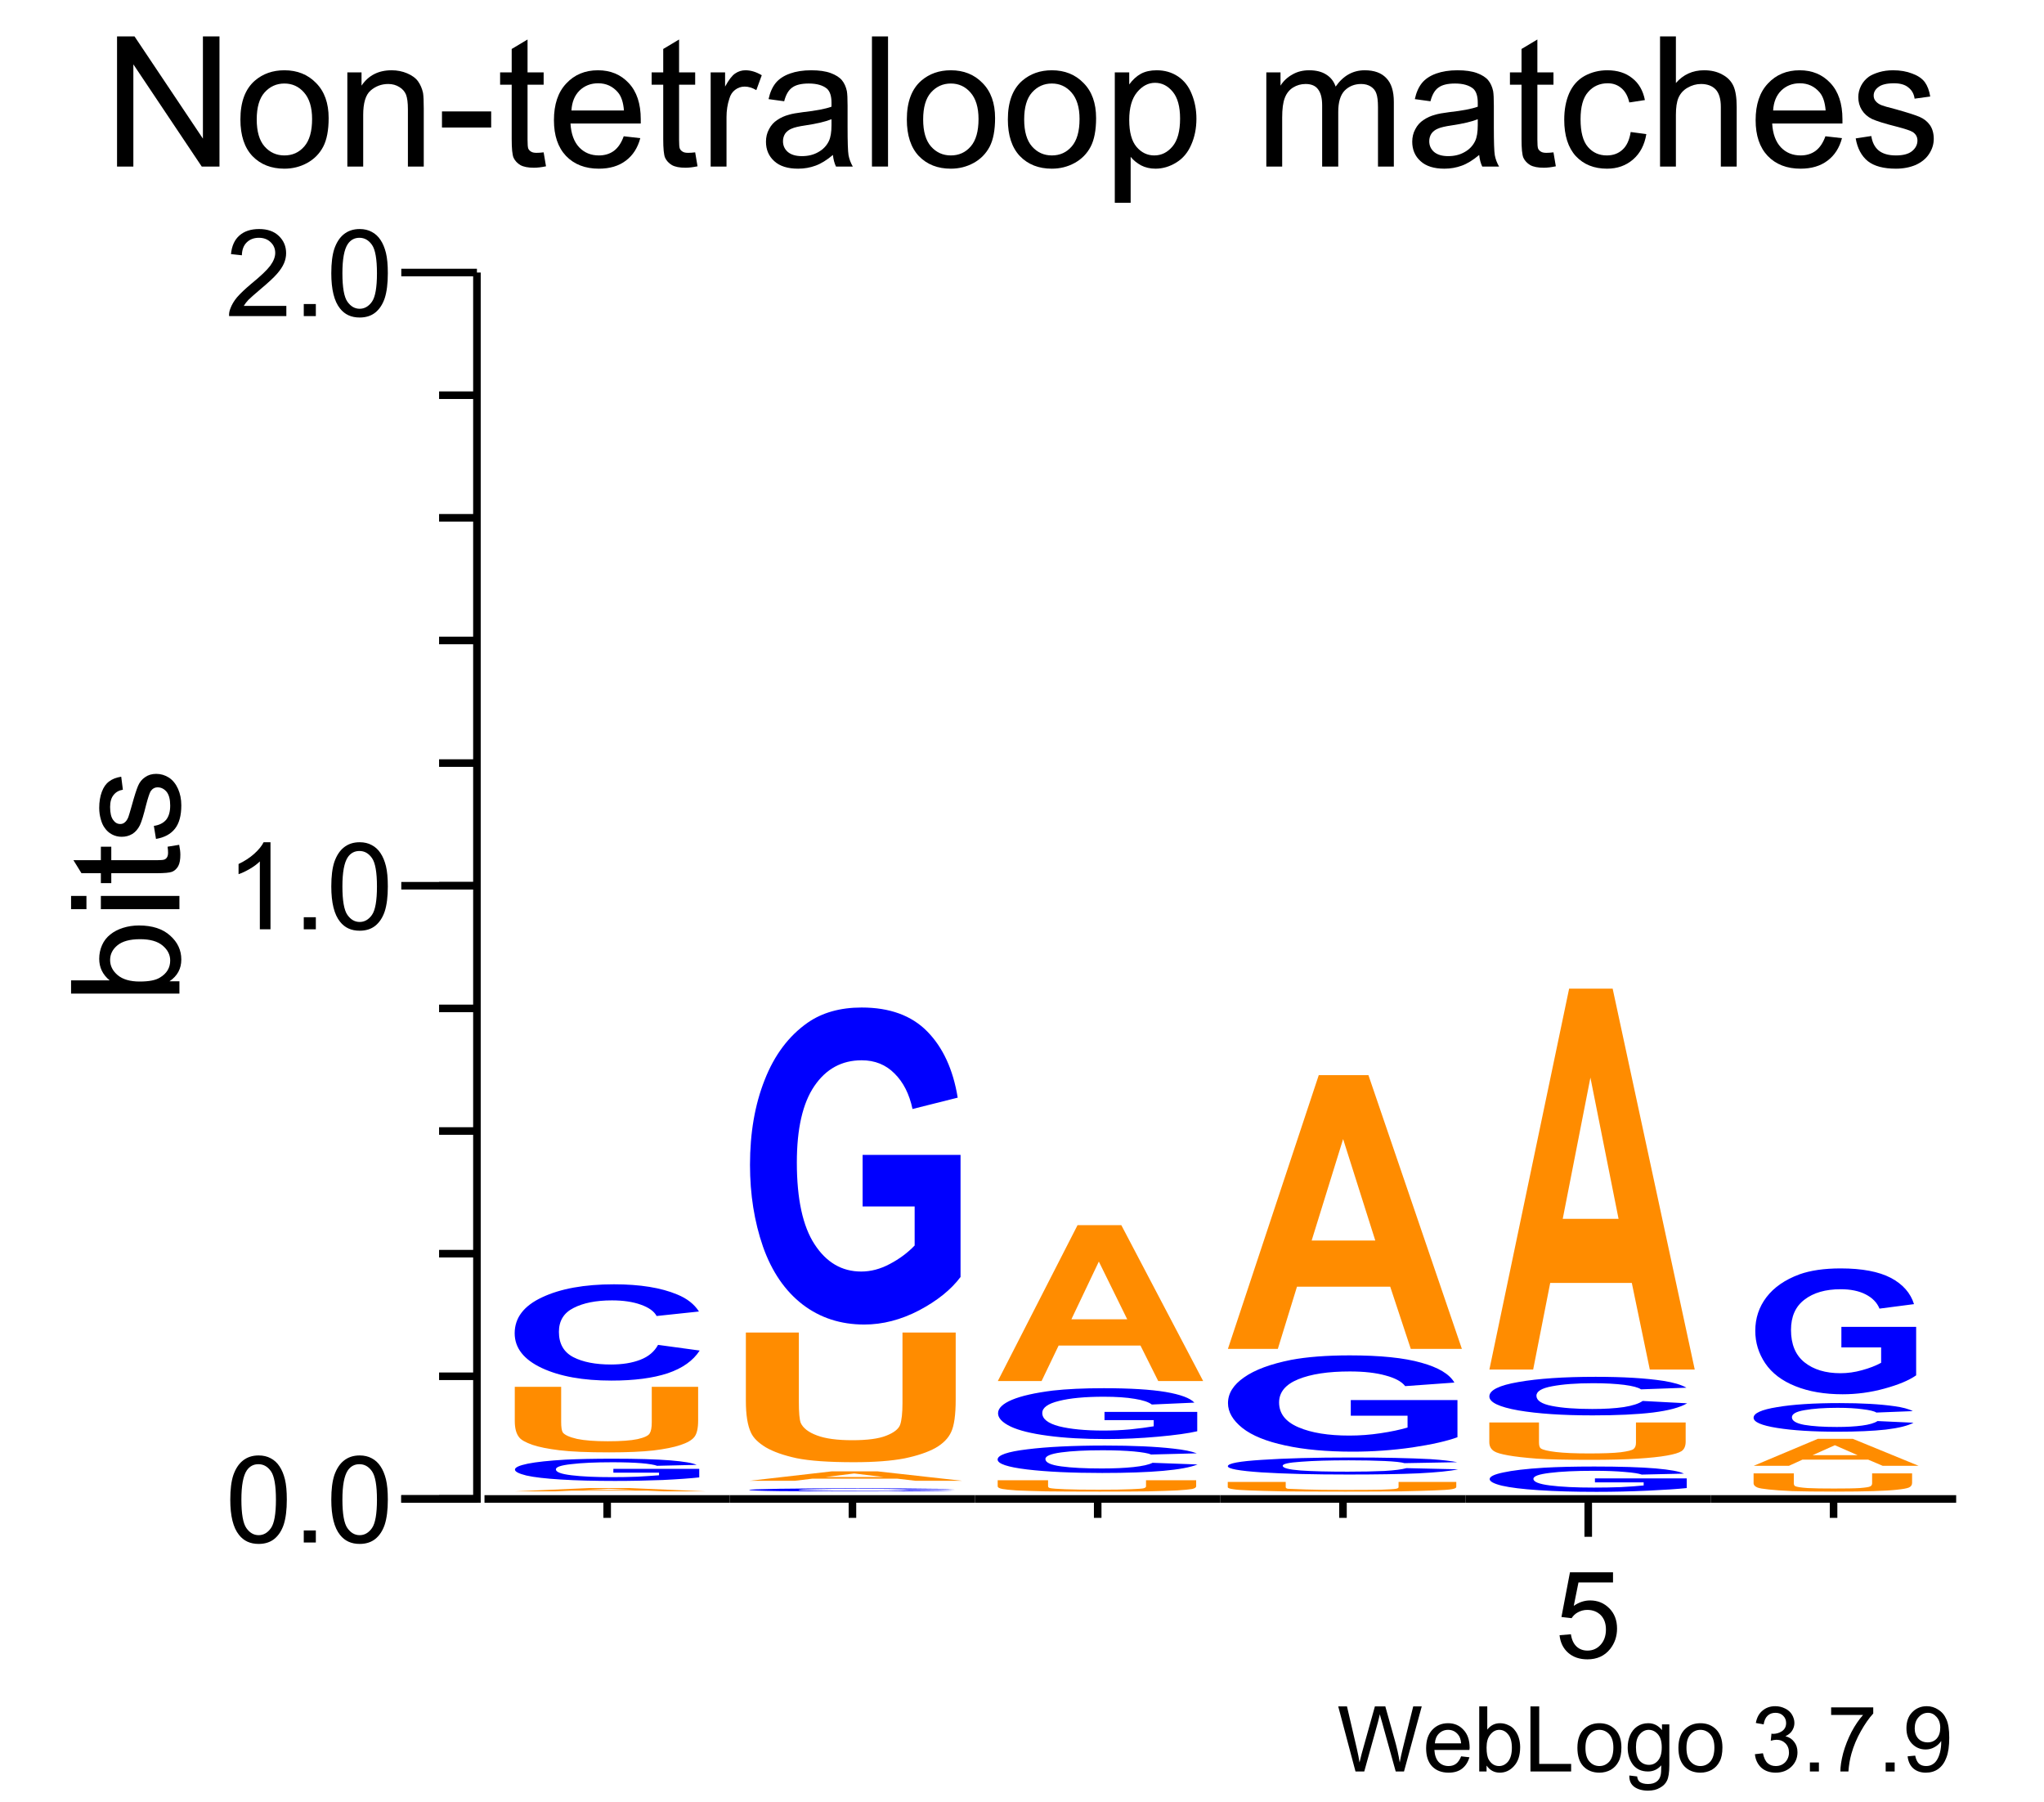 <?xml version="1.0" encoding="UTF-8"?>
<svg xmlns="http://www.w3.org/2000/svg" xmlns:xlink="http://www.w3.org/1999/xlink" width="135pt" height="119pt" viewBox="0 0 135 119" version="1.1">
<defs>
<g>
<symbol overflow="visible" id="glyph0-0">
<path style="stroke:none;" d="M 1.5 0 L 1.5 -7.5 L 7.5 -7.5 L 7.5 0 Z M 1.688 -0.188 L 7.312 -0.188 L 7.312 -7.312 L 1.688 -7.312 Z M 1.688 -0.188 "/>
</symbol>
<symbol overflow="visible" id="glyph0-1">
<path style="stroke:none;" d="M 0.922 0 L 0.922 -8.594 L 2.078 -8.594 L 6.594 -1.844 L 6.594 -8.594 L 7.688 -8.594 L 7.688 0 L 6.516 0 L 2 -6.75 L 2 0 Z M 0.922 0 "/>
</symbol>
<symbol overflow="visible" id="glyph0-2">
<path style="stroke:none;" d="M 0.406 -3.109 C 0.406 -4.266 0.723 -5.117 1.359 -5.672 C 1.891 -6.129 2.539 -6.359 3.312 -6.359 C 4.164 -6.359 4.863 -6.078 5.406 -5.516 C 5.957 -4.961 6.234 -4.191 6.234 -3.203 C 6.234 -2.398 6.113 -1.77 5.875 -1.312 C 5.633 -0.852 5.281 -0.492 4.812 -0.234 C 4.352 0.016 3.852 0.141 3.312 0.141 C 2.445 0.141 1.742 -0.133 1.203 -0.688 C 0.672 -1.25 0.406 -2.055 0.406 -3.109 Z M 1.484 -3.109 C 1.484 -2.316 1.656 -1.723 2 -1.328 C 2.352 -0.93 2.789 -0.734 3.312 -0.734 C 3.844 -0.734 4.281 -0.93 4.625 -1.328 C 4.969 -1.723 5.141 -2.328 5.141 -3.141 C 5.141 -3.91 4.961 -4.492 4.609 -4.891 C 4.266 -5.285 3.832 -5.484 3.312 -5.484 C 2.789 -5.484 2.352 -5.285 2 -4.891 C 1.656 -4.504 1.484 -3.91 1.484 -3.109 Z M 1.484 -3.109 "/>
</symbol>
<symbol overflow="visible" id="glyph0-3">
<path style="stroke:none;" d="M 0.797 0 L 0.797 -6.219 L 1.734 -6.219 L 1.734 -5.344 C 2.191 -6.02 2.852 -6.359 3.719 -6.359 C 4.094 -6.359 4.438 -6.289 4.75 -6.156 C 5.07 -6.02 5.312 -5.844 5.469 -5.625 C 5.625 -5.406 5.734 -5.148 5.797 -4.859 C 5.828 -4.66 5.844 -4.316 5.844 -3.828 L 5.844 0 L 4.797 0 L 4.797 -3.781 C 4.797 -4.219 4.754 -4.539 4.672 -4.75 C 4.586 -4.957 4.441 -5.125 4.234 -5.25 C 4.023 -5.383 3.781 -5.453 3.5 -5.453 C 3.051 -5.453 2.66 -5.305 2.328 -5.016 C 2.004 -4.734 1.844 -4.195 1.844 -3.406 L 1.844 0 Z M 0.797 0 "/>
</symbol>
<symbol overflow="visible" id="glyph0-4">
<path style="stroke:none;" d="M 0.375 -2.578 L 0.375 -3.641 L 3.625 -3.641 L 3.625 -2.578 Z M 0.375 -2.578 "/>
</symbol>
<symbol overflow="visible" id="glyph0-5">
<path style="stroke:none;" d="M 3.094 -0.938 L 3.25 -0.016 C 2.945 0.047 2.68 0.078 2.453 0.078 C 2.066 0.078 1.77 0.02 1.562 -0.094 C 1.352 -0.219 1.203 -0.379 1.109 -0.578 C 1.023 -0.773 0.984 -1.191 0.984 -1.828 L 0.984 -5.406 L 0.219 -5.406 L 0.219 -6.219 L 0.984 -6.219 L 0.984 -7.766 L 2.031 -8.391 L 2.031 -6.219 L 3.094 -6.219 L 3.094 -5.406 L 2.031 -5.406 L 2.031 -1.766 C 2.031 -1.461 2.047 -1.27 2.078 -1.188 C 2.117 -1.102 2.18 -1.035 2.266 -0.984 C 2.348 -0.93 2.469 -0.906 2.625 -0.906 C 2.75 -0.906 2.906 -0.914 3.094 -0.938 Z M 3.094 -0.938 "/>
</symbol>
<symbol overflow="visible" id="glyph0-6">
<path style="stroke:none;" d="M 5.047 -2 L 6.141 -1.875 C 5.973 -1.238 5.656 -0.742 5.188 -0.391 C 4.719 -0.035 4.125 0.141 3.406 0.141 C 2.5 0.141 1.773 -0.141 1.234 -0.703 C 0.703 -1.266 0.438 -2.051 0.438 -3.062 C 0.438 -4.102 0.707 -4.91 1.25 -5.484 C 1.789 -6.066 2.488 -6.359 3.344 -6.359 C 4.176 -6.359 4.852 -6.078 5.375 -5.516 C 5.906 -4.953 6.172 -4.156 6.172 -3.125 C 6.172 -3.062 6.172 -2.969 6.172 -2.844 L 1.531 -2.844 C 1.57 -2.156 1.766 -1.629 2.109 -1.266 C 2.453 -0.91 2.883 -0.734 3.406 -0.734 C 3.789 -0.734 4.117 -0.832 4.391 -1.031 C 4.672 -1.238 4.891 -1.562 5.047 -2 Z M 1.594 -3.703 L 5.062 -3.703 C 5.02 -4.234 4.891 -4.629 4.672 -4.891 C 4.328 -5.297 3.891 -5.5 3.359 -5.5 C 2.867 -5.5 2.457 -5.336 2.125 -5.016 C 1.801 -4.691 1.625 -4.254 1.594 -3.703 Z M 1.594 -3.703 "/>
</symbol>
<symbol overflow="visible" id="glyph0-7">
<path style="stroke:none;" d="M 0.781 0 L 0.781 -6.219 L 1.734 -6.219 L 1.734 -5.281 C 1.973 -5.719 2.191 -6.004 2.391 -6.141 C 2.598 -6.285 2.828 -6.359 3.078 -6.359 C 3.43 -6.359 3.789 -6.25 4.156 -6.031 L 3.797 -5.047 C 3.535 -5.203 3.281 -5.281 3.031 -5.281 C 2.789 -5.281 2.578 -5.207 2.391 -5.062 C 2.211 -4.926 2.086 -4.734 2.016 -4.484 C 1.891 -4.109 1.828 -3.703 1.828 -3.266 L 1.828 0 Z M 0.781 0 "/>
</symbol>
<symbol overflow="visible" id="glyph0-8">
<path style="stroke:none;" d="M 4.859 -0.766 C 4.461 -0.43 4.082 -0.195 3.719 -0.062 C 3.363 0.07 2.977 0.141 2.562 0.141 C 1.875 0.141 1.348 -0.023 0.984 -0.359 C 0.617 -0.691 0.438 -1.117 0.438 -1.641 C 0.438 -1.941 0.504 -2.219 0.641 -2.469 C 0.773 -2.727 0.957 -2.93 1.188 -3.078 C 1.414 -3.234 1.672 -3.348 1.953 -3.422 C 2.148 -3.484 2.461 -3.539 2.891 -3.594 C 3.734 -3.688 4.359 -3.805 4.766 -3.953 C 4.766 -4.098 4.766 -4.188 4.766 -4.219 C 4.766 -4.656 4.664 -4.961 4.469 -5.141 C 4.195 -5.367 3.797 -5.484 3.266 -5.484 C 2.773 -5.484 2.41 -5.395 2.172 -5.219 C 1.93 -5.051 1.754 -4.75 1.641 -4.312 L 0.609 -4.453 C 0.703 -4.891 0.859 -5.242 1.078 -5.516 C 1.297 -5.785 1.609 -5.992 2.016 -6.141 C 2.422 -6.285 2.891 -6.359 3.422 -6.359 C 3.953 -6.359 4.383 -6.297 4.719 -6.172 C 5.051 -6.047 5.297 -5.891 5.453 -5.703 C 5.609 -5.516 5.719 -5.273 5.781 -4.984 C 5.812 -4.805 5.828 -4.484 5.828 -4.016 L 5.828 -2.609 C 5.828 -1.629 5.848 -1.008 5.891 -0.75 C 5.941 -0.488 6.035 -0.238 6.172 0 L 5.062 0 C 4.957 -0.219 4.891 -0.473 4.859 -0.766 Z M 4.766 -3.125 C 4.379 -2.969 3.805 -2.832 3.047 -2.719 C 2.609 -2.656 2.301 -2.582 2.125 -2.5 C 1.945 -2.426 1.805 -2.316 1.703 -2.172 C 1.609 -2.023 1.562 -1.859 1.562 -1.672 C 1.562 -1.391 1.664 -1.156 1.875 -0.969 C 2.094 -0.781 2.406 -0.688 2.812 -0.688 C 3.219 -0.688 3.578 -0.773 3.891 -0.953 C 4.211 -1.129 4.445 -1.375 4.594 -1.688 C 4.707 -1.926 4.766 -2.273 4.766 -2.734 Z M 4.766 -3.125 "/>
</symbol>
<symbol overflow="visible" id="glyph0-9">
<path style="stroke:none;" d="M 0.766 0 L 0.766 -8.594 L 1.828 -8.594 L 1.828 0 Z M 0.766 0 "/>
</symbol>
<symbol overflow="visible" id="glyph0-10">
<path style="stroke:none;" d="M 0.797 2.391 L 0.797 -6.219 L 1.75 -6.219 L 1.75 -5.422 C 1.977 -5.734 2.234 -5.969 2.516 -6.125 C 2.805 -6.281 3.156 -6.359 3.562 -6.359 C 4.094 -6.359 4.562 -6.223 4.969 -5.953 C 5.375 -5.68 5.676 -5.297 5.875 -4.797 C 6.082 -4.297 6.188 -3.75 6.188 -3.156 C 6.188 -2.52 6.07 -1.945 5.844 -1.438 C 5.625 -0.926 5.297 -0.535 4.859 -0.266 C 4.422 0.004 3.961 0.141 3.484 0.141 C 3.129 0.141 2.812 0.066 2.531 -0.078 C 2.25 -0.234 2.02 -0.422 1.844 -0.641 L 1.844 2.391 Z M 1.75 -3.078 C 1.75 -2.273 1.91 -1.68 2.234 -1.297 C 2.555 -0.922 2.945 -0.734 3.406 -0.734 C 3.875 -0.734 4.273 -0.93 4.609 -1.328 C 4.941 -1.723 5.109 -2.336 5.109 -3.172 C 5.109 -3.961 4.945 -4.551 4.625 -4.938 C 4.301 -5.332 3.91 -5.531 3.453 -5.531 C 3.004 -5.531 2.609 -5.32 2.266 -4.906 C 1.922 -4.488 1.75 -3.879 1.75 -3.078 Z M 1.75 -3.078 "/>
</symbol>
<symbol overflow="visible" id="glyph0-11">
<path style="stroke:none;" d=""/>
</symbol>
<symbol overflow="visible" id="glyph0-12">
<path style="stroke:none;" d="M 0.797 0 L 0.797 -6.219 L 1.734 -6.219 L 1.734 -5.344 C 1.93 -5.656 2.191 -5.898 2.516 -6.078 C 2.836 -6.266 3.207 -6.359 3.625 -6.359 C 4.082 -6.359 4.457 -6.266 4.75 -6.078 C 5.051 -5.891 5.258 -5.625 5.375 -5.281 C 5.875 -6 6.516 -6.359 7.297 -6.359 C 7.922 -6.359 8.395 -6.188 8.719 -5.844 C 9.051 -5.508 9.219 -4.984 9.219 -4.266 L 9.219 0 L 8.172 0 L 8.172 -3.922 C 8.172 -4.336 8.133 -4.641 8.062 -4.828 C 8 -5.016 7.879 -5.164 7.703 -5.281 C 7.523 -5.395 7.312 -5.453 7.062 -5.453 C 6.625 -5.453 6.258 -5.305 5.969 -5.016 C 5.688 -4.723 5.547 -4.254 5.547 -3.609 L 5.547 0 L 4.484 0 L 4.484 -4.047 C 4.484 -4.516 4.395 -4.863 4.219 -5.094 C 4.051 -5.332 3.773 -5.453 3.391 -5.453 C 3.086 -5.453 2.812 -5.375 2.562 -5.219 C 2.312 -5.062 2.129 -4.832 2.016 -4.531 C 1.898 -4.227 1.844 -3.797 1.844 -3.234 L 1.844 0 Z M 0.797 0 "/>
</symbol>
<symbol overflow="visible" id="glyph0-13">
<path style="stroke:none;" d="M 4.859 -2.281 L 5.891 -2.141 C 5.773 -1.43 5.484 -0.875 5.016 -0.469 C 4.547 -0.062 3.973 0.141 3.297 0.141 C 2.441 0.141 1.754 -0.133 1.234 -0.688 C 0.723 -1.25 0.469 -2.051 0.469 -3.094 C 0.469 -3.758 0.578 -4.344 0.797 -4.844 C 1.023 -5.352 1.363 -5.734 1.812 -5.984 C 2.27 -6.234 2.77 -6.359 3.312 -6.359 C 3.977 -6.359 4.523 -6.188 4.953 -5.844 C 5.391 -5.508 5.672 -5.023 5.797 -4.391 L 4.766 -4.234 C 4.672 -4.648 4.5 -4.961 4.25 -5.172 C 4 -5.391 3.695 -5.5 3.344 -5.5 C 2.812 -5.5 2.379 -5.305 2.047 -4.922 C 1.711 -4.547 1.547 -3.945 1.547 -3.125 C 1.547 -2.281 1.707 -1.672 2.031 -1.297 C 2.352 -0.922 2.77 -0.734 3.281 -0.734 C 3.695 -0.734 4.039 -0.859 4.312 -1.109 C 4.594 -1.359 4.773 -1.75 4.859 -2.281 Z M 4.859 -2.281 "/>
</symbol>
<symbol overflow="visible" id="glyph0-14">
<path style="stroke:none;" d="M 0.797 0 L 0.797 -8.594 L 1.844 -8.594 L 1.844 -5.516 C 2.332 -6.078 2.953 -6.359 3.703 -6.359 C 4.172 -6.359 4.57 -6.266 4.906 -6.078 C 5.25 -5.898 5.492 -5.648 5.641 -5.328 C 5.785 -5.016 5.859 -4.551 5.859 -3.938 L 5.859 0 L 4.812 0 L 4.812 -3.938 C 4.812 -4.469 4.695 -4.852 4.469 -5.094 C 4.238 -5.332 3.914 -5.453 3.5 -5.453 C 3.188 -5.453 2.891 -5.367 2.609 -5.203 C 2.336 -5.047 2.141 -4.828 2.016 -4.547 C 1.898 -4.273 1.844 -3.895 1.844 -3.406 L 1.844 0 Z M 0.797 0 "/>
</symbol>
<symbol overflow="visible" id="glyph0-15">
<path style="stroke:none;" d="M 0.375 -1.859 L 1.406 -2.016 C 1.469 -1.598 1.629 -1.281 1.891 -1.062 C 2.16 -0.844 2.539 -0.734 3.031 -0.734 C 3.508 -0.734 3.863 -0.828 4.094 -1.016 C 4.332 -1.211 4.453 -1.445 4.453 -1.719 C 4.453 -1.957 4.348 -2.145 4.141 -2.281 C 3.992 -2.375 3.633 -2.492 3.062 -2.641 C 2.289 -2.836 1.754 -3.004 1.453 -3.141 C 1.16 -3.285 0.938 -3.484 0.781 -3.734 C 0.625 -3.984 0.547 -4.266 0.547 -4.578 C 0.547 -4.848 0.609 -5.102 0.734 -5.344 C 0.859 -5.582 1.031 -5.781 1.25 -5.938 C 1.414 -6.051 1.641 -6.148 1.922 -6.234 C 2.203 -6.316 2.508 -6.359 2.844 -6.359 C 3.32 -6.359 3.742 -6.285 4.109 -6.141 C 4.484 -6.004 4.758 -5.816 4.938 -5.578 C 5.113 -5.336 5.234 -5.02 5.297 -4.625 L 4.266 -4.484 C 4.223 -4.797 4.086 -5.039 3.859 -5.219 C 3.641 -5.406 3.32 -5.5 2.906 -5.5 C 2.426 -5.5 2.082 -5.414 1.875 -5.25 C 1.664 -5.094 1.562 -4.906 1.562 -4.688 C 1.562 -4.551 1.602 -4.43 1.688 -4.328 C 1.781 -4.211 1.914 -4.117 2.094 -4.047 C 2.195 -4.004 2.508 -3.914 3.031 -3.781 C 3.781 -3.57 4.301 -3.406 4.594 -3.281 C 4.883 -3.156 5.113 -2.973 5.281 -2.734 C 5.445 -2.492 5.531 -2.191 5.531 -1.828 C 5.531 -1.473 5.426 -1.141 5.219 -0.828 C 5.02 -0.523 4.727 -0.285 4.344 -0.109 C 3.957 0.055 3.52 0.141 3.031 0.141 C 2.219 0.141 1.598 -0.023 1.172 -0.359 C 0.754 -0.703 0.488 -1.203 0.375 -1.859 Z M 0.375 -1.859 "/>
</symbol>
<symbol overflow="visible" id="glyph1-0">
<path style="stroke:none;" d="M 0.75 0 L 0.75 -3.75 L 3.75 -3.75 L 3.75 0 Z M 0.844 -0.094 L 3.656 -0.094 L 3.656 -3.656 L 0.844 -3.656 Z M 0.844 -0.094 "/>
</symbol>
<symbol overflow="visible" id="glyph1-1">
<path style="stroke:none;" d="M 1.219 0 L 0.078 -4.297 L 0.656 -4.297 L 1.312 -1.484 C 1.383 -1.18 1.441 -0.883 1.484 -0.594 C 1.598 -1.062 1.664 -1.328 1.688 -1.391 L 2.5 -4.297 L 3.188 -4.297 L 3.797 -2.125 C 3.953 -1.582 4.066 -1.07 4.141 -0.594 C 4.191 -0.875 4.258 -1.188 4.344 -1.531 L 5.031 -4.297 L 5.594 -4.297 L 4.422 0 L 3.875 0 L 2.969 -3.266 C 2.883 -3.547 2.836 -3.719 2.828 -3.781 C 2.785 -3.582 2.742 -3.41 2.703 -3.266 L 1.797 0 Z M 1.219 0 "/>
</symbol>
<symbol overflow="visible" id="glyph1-2">
<path style="stroke:none;" d="M 2.531 -1 L 3.078 -0.938 C 2.984 -0.613 2.82 -0.363 2.594 -0.188 C 2.363 -0.008 2.066 0.078 1.703 0.078 C 1.242 0.078 0.879 -0.062 0.609 -0.344 C 0.348 -0.625 0.219 -1.02 0.219 -1.531 C 0.219 -2.051 0.352 -2.457 0.625 -2.75 C 0.895 -3.039 1.242 -3.188 1.672 -3.188 C 2.086 -3.188 2.426 -3.039 2.688 -2.75 C 2.957 -2.469 3.094 -2.07 3.094 -1.562 C 3.094 -1.531 3.086 -1.484 3.078 -1.422 L 0.766 -1.422 C 0.785 -1.078 0.879 -0.812 1.047 -0.625 C 1.223 -0.445 1.441 -0.359 1.703 -0.359 C 1.898 -0.359 2.066 -0.41 2.203 -0.516 C 2.336 -0.617 2.445 -0.781 2.531 -1 Z M 0.797 -1.859 L 2.531 -1.859 C 2.508 -2.117 2.441 -2.312 2.328 -2.438 C 2.16 -2.645 1.941 -2.75 1.672 -2.75 C 1.43 -2.75 1.227 -2.664 1.062 -2.5 C 0.906 -2.344 0.816 -2.129 0.797 -1.859 Z M 0.797 -1.859 "/>
</symbol>
<symbol overflow="visible" id="glyph1-3">
<path style="stroke:none;" d="M 0.875 0 L 0.391 0 L 0.391 -4.297 L 0.922 -4.297 L 0.922 -2.766 C 1.141 -3.047 1.422 -3.188 1.766 -3.188 C 1.961 -3.188 2.145 -3.145 2.312 -3.062 C 2.488 -2.988 2.629 -2.879 2.734 -2.734 C 2.848 -2.598 2.938 -2.43 3 -2.234 C 3.062 -2.035 3.094 -1.828 3.094 -1.609 C 3.094 -1.066 2.957 -0.648 2.688 -0.359 C 2.426 -0.066 2.113 0.078 1.75 0.078 C 1.383 0.078 1.094 -0.078 0.875 -0.391 Z M 0.875 -1.578 C 0.875 -1.203 0.926 -0.93 1.031 -0.766 C 1.195 -0.492 1.422 -0.359 1.703 -0.359 C 1.93 -0.359 2.129 -0.457 2.297 -0.656 C 2.461 -0.863 2.547 -1.164 2.547 -1.562 C 2.547 -1.969 2.461 -2.266 2.297 -2.453 C 2.141 -2.648 1.945 -2.75 1.719 -2.75 C 1.488 -2.75 1.289 -2.645 1.125 -2.438 C 0.957 -2.238 0.875 -1.953 0.875 -1.578 Z M 0.875 -1.578 "/>
</symbol>
<symbol overflow="visible" id="glyph1-4">
<path style="stroke:none;" d="M 0.438 0 L 0.438 -4.297 L 1.016 -4.297 L 1.016 -0.5 L 3.125 -0.5 L 3.125 0 Z M 0.438 0 "/>
</symbol>
<symbol overflow="visible" id="glyph1-5">
<path style="stroke:none;" d="M 0.203 -1.562 C 0.203 -2.133 0.363 -2.562 0.688 -2.844 C 0.945 -3.07 1.27 -3.188 1.656 -3.188 C 2.082 -3.188 2.43 -3.047 2.703 -2.766 C 2.973 -2.484 3.109 -2.094 3.109 -1.594 C 3.109 -1.195 3.047 -0.883 2.922 -0.656 C 2.805 -0.426 2.633 -0.242 2.406 -0.109 C 2.176 0.016 1.926 0.078 1.656 0.078 C 1.219 0.078 0.863 -0.062 0.594 -0.344 C 0.332 -0.625 0.203 -1.031 0.203 -1.562 Z M 0.734 -1.562 C 0.734 -1.156 0.82 -0.852 1 -0.656 C 1.176 -0.457 1.395 -0.359 1.656 -0.359 C 1.914 -0.359 2.133 -0.457 2.312 -0.656 C 2.488 -0.863 2.578 -1.172 2.578 -1.578 C 2.578 -1.961 2.488 -2.254 2.312 -2.453 C 2.133 -2.648 1.914 -2.75 1.656 -2.75 C 1.395 -2.75 1.176 -2.648 1 -2.453 C 0.82 -2.254 0.734 -1.957 0.734 -1.562 Z M 0.734 -1.562 "/>
</symbol>
<symbol overflow="visible" id="glyph1-6">
<path style="stroke:none;" d="M 0.297 0.266 L 0.812 0.328 C 0.832 0.492 0.891 0.613 0.984 0.688 C 1.117 0.781 1.301 0.828 1.531 0.828 C 1.77 0.828 1.957 0.773 2.094 0.672 C 2.227 0.578 2.316 0.441 2.359 0.266 C 2.391 0.16 2.406 -0.062 2.406 -0.406 C 2.164 -0.133 1.875 0 1.531 0 C 1.102 0 0.77 -0.148 0.531 -0.453 C 0.301 -0.766 0.188 -1.141 0.188 -1.578 C 0.188 -1.867 0.238 -2.141 0.344 -2.391 C 0.457 -2.641 0.613 -2.832 0.812 -2.969 C 1.02 -3.113 1.266 -3.188 1.547 -3.188 C 1.91 -3.188 2.211 -3.035 2.453 -2.734 L 2.453 -3.109 L 2.938 -3.109 L 2.938 -0.422 C 2.938 0.066 2.883 0.41 2.781 0.609 C 2.688 0.805 2.531 0.961 2.312 1.078 C 2.102 1.203 1.844 1.266 1.531 1.266 C 1.156 1.266 0.852 1.18 0.625 1.016 C 0.395 0.848 0.285 0.598 0.297 0.266 Z M 0.734 -1.609 C 0.734 -1.203 0.812 -0.906 0.969 -0.719 C 1.133 -0.531 1.344 -0.438 1.594 -0.438 C 1.832 -0.438 2.031 -0.531 2.188 -0.719 C 2.352 -0.906 2.438 -1.195 2.438 -1.594 C 2.438 -1.977 2.352 -2.266 2.188 -2.453 C 2.02 -2.648 1.816 -2.75 1.578 -2.75 C 1.348 -2.75 1.148 -2.648 0.984 -2.453 C 0.816 -2.266 0.734 -1.984 0.734 -1.609 Z M 0.734 -1.609 "/>
</symbol>
<symbol overflow="visible" id="glyph1-7">
<path style="stroke:none;" d=""/>
</symbol>
<symbol overflow="visible" id="glyph1-8">
<path style="stroke:none;" d="M 0.25 -1.141 L 0.781 -1.203 C 0.844 -0.898 0.945 -0.68 1.094 -0.547 C 1.238 -0.422 1.414 -0.359 1.625 -0.359 C 1.875 -0.359 2.082 -0.441 2.25 -0.609 C 2.414 -0.785 2.5 -1 2.5 -1.25 C 2.5 -1.5 2.422 -1.703 2.266 -1.859 C 2.109 -2.016 1.91 -2.094 1.672 -2.094 C 1.566 -2.094 1.441 -2.07 1.297 -2.031 L 1.344 -2.5 C 1.383 -2.488 1.414 -2.484 1.438 -2.484 C 1.656 -2.484 1.852 -2.539 2.031 -2.656 C 2.219 -2.781 2.312 -2.961 2.312 -3.203 C 2.312 -3.398 2.242 -3.562 2.109 -3.688 C 1.984 -3.812 1.816 -3.875 1.609 -3.875 C 1.398 -3.875 1.227 -3.812 1.094 -3.688 C 0.957 -3.562 0.867 -3.367 0.828 -3.109 L 0.312 -3.203 C 0.375 -3.555 0.52 -3.828 0.75 -4.016 C 0.977 -4.211 1.258 -4.312 1.594 -4.312 C 1.832 -4.312 2.051 -4.258 2.25 -4.156 C 2.445 -4.062 2.598 -3.926 2.703 -3.75 C 2.805 -3.57 2.859 -3.391 2.859 -3.203 C 2.859 -3.016 2.805 -2.844 2.703 -2.688 C 2.609 -2.539 2.461 -2.422 2.266 -2.328 C 2.516 -2.266 2.707 -2.141 2.844 -1.953 C 2.988 -1.773 3.062 -1.547 3.062 -1.266 C 3.062 -0.891 2.926 -0.57 2.656 -0.312 C 2.383 -0.051 2.039 0.078 1.625 0.078 C 1.238 0.078 0.922 -0.031 0.672 -0.25 C 0.43 -0.477 0.289 -0.773 0.25 -1.141 Z M 0.25 -1.141 "/>
</symbol>
<symbol overflow="visible" id="glyph1-9">
<path style="stroke:none;" d="M 0.547 0 L 0.547 -0.594 L 1.141 -0.594 L 1.141 0 Z M 0.547 0 "/>
</symbol>
<symbol overflow="visible" id="glyph1-10">
<path style="stroke:none;" d="M 0.281 -3.734 L 0.281 -4.234 L 3.062 -4.234 L 3.062 -3.828 C 2.789 -3.535 2.52 -3.148 2.25 -2.672 C 1.977 -2.191 1.77 -1.695 1.625 -1.188 C 1.52 -0.82 1.453 -0.426 1.422 0 L 0.891 0 C 0.891 -0.332 0.953 -0.738 1.078 -1.219 C 1.211 -1.695 1.395 -2.16 1.625 -2.609 C 1.863 -3.055 2.117 -3.43 2.391 -3.734 Z M 0.281 -3.734 "/>
</symbol>
<symbol overflow="visible" id="glyph1-11">
<path style="stroke:none;" d="M 0.328 -1 L 0.828 -1.047 C 0.879 -0.805 0.961 -0.629 1.078 -0.516 C 1.203 -0.41 1.359 -0.359 1.547 -0.359 C 1.711 -0.359 1.852 -0.395 1.969 -0.469 C 2.094 -0.539 2.191 -0.641 2.266 -0.766 C 2.348 -0.891 2.414 -1.055 2.469 -1.266 C 2.52 -1.484 2.547 -1.703 2.547 -1.922 C 2.547 -1.941 2.547 -1.973 2.547 -2.016 C 2.441 -1.848 2.297 -1.711 2.109 -1.609 C 1.93 -1.504 1.734 -1.453 1.516 -1.453 C 1.16 -1.453 0.859 -1.582 0.609 -1.844 C 0.367 -2.102 0.25 -2.441 0.25 -2.859 C 0.25 -3.297 0.375 -3.645 0.625 -3.906 C 0.883 -4.176 1.207 -4.312 1.594 -4.312 C 1.875 -4.312 2.129 -4.234 2.359 -4.078 C 2.598 -3.93 2.773 -3.719 2.891 -3.438 C 3.016 -3.164 3.078 -2.766 3.078 -2.234 C 3.078 -1.68 3.016 -1.242 2.891 -0.922 C 2.773 -0.598 2.598 -0.348 2.359 -0.172 C 2.129 -0.004 1.852 0.078 1.531 0.078 C 1.195 0.078 0.922 -0.016 0.703 -0.203 C 0.492 -0.391 0.367 -0.656 0.328 -1 Z M 2.484 -2.891 C 2.484 -3.191 2.398 -3.43 2.234 -3.609 C 2.078 -3.785 1.891 -3.875 1.672 -3.875 C 1.43 -3.875 1.223 -3.773 1.047 -3.578 C 0.879 -3.391 0.797 -3.145 0.797 -2.844 C 0.797 -2.57 0.875 -2.348 1.031 -2.172 C 1.195 -2.004 1.406 -1.922 1.656 -1.922 C 1.895 -1.922 2.094 -2.004 2.25 -2.172 C 2.406 -2.348 2.484 -2.586 2.484 -2.891 Z M 2.484 -2.891 "/>
</symbol>
<symbol overflow="visible" id="glyph2-0">
<path style="stroke:none;" d="M 1 0 L 1 -5 L 5 -5 L 5 0 Z M 1.125 -0.125 L 4.875 -0.125 L 4.875 -4.875 L 1.125 -4.875 Z M 1.125 -0.125 "/>
</symbol>
<symbol overflow="visible" id="glyph2-1">
<path style="stroke:none;" d="M 0.328 -2.828 C 0.328 -3.504 0.395 -4.047 0.531 -4.453 C 0.676 -4.867 0.883 -5.188 1.156 -5.406 C 1.438 -5.633 1.785 -5.75 2.203 -5.75 C 2.504 -5.75 2.77 -5.688 3 -5.562 C 3.238 -5.438 3.43 -5.258 3.578 -5.031 C 3.734 -4.801 3.852 -4.516 3.938 -4.172 C 4.02 -3.836 4.062 -3.391 4.062 -2.828 C 4.062 -2.148 3.992 -1.602 3.859 -1.188 C 3.723 -0.781 3.516 -0.461 3.234 -0.234 C 2.961 -0.016 2.617 0.094 2.203 0.094 C 1.648 0.094 1.219 -0.102 0.906 -0.5 C 0.52 -0.977 0.328 -1.754 0.328 -2.828 Z M 1.062 -2.828 C 1.062 -1.891 1.172 -1.266 1.391 -0.953 C 1.609 -0.641 1.879 -0.484 2.203 -0.484 C 2.523 -0.484 2.797 -0.641 3.016 -0.953 C 3.234 -1.266 3.344 -1.891 3.344 -2.828 C 3.344 -3.766 3.234 -4.391 3.016 -4.703 C 2.797 -5.016 2.52 -5.172 2.188 -5.172 C 1.863 -5.172 1.609 -5.035 1.422 -4.766 C 1.18 -4.41 1.062 -3.766 1.062 -2.828 Z M 1.062 -2.828 "/>
</symbol>
<symbol overflow="visible" id="glyph2-2">
<path style="stroke:none;" d="M 0.734 0 L 0.734 -0.797 L 1.531 -0.797 L 1.531 0 Z M 0.734 0 "/>
</symbol>
<symbol overflow="visible" id="glyph2-3">
<path style="stroke:none;" d="M 2.984 0 L 2.281 0 L 2.281 -4.484 C 2.113 -4.316 1.891 -4.148 1.609 -3.984 C 1.336 -3.828 1.094 -3.711 0.875 -3.641 L 0.875 -4.312 C 1.27 -4.5 1.613 -4.723 1.906 -4.984 C 2.195 -5.242 2.406 -5.5 2.531 -5.75 L 2.984 -5.75 Z M 2.984 0 "/>
</symbol>
<symbol overflow="visible" id="glyph2-4">
<path style="stroke:none;" d="M 4.031 -0.672 L 4.031 0 L 0.25 0 C 0.238 -0.164 0.266 -0.328 0.328 -0.484 C 0.422 -0.742 0.57 -1 0.781 -1.25 C 1 -1.5 1.305 -1.789 1.703 -2.125 C 2.328 -2.633 2.75 -3.035 2.969 -3.328 C 3.188 -3.629 3.297 -3.91 3.297 -4.172 C 3.297 -4.453 3.195 -4.688 3 -4.875 C 2.801 -5.07 2.539 -5.172 2.219 -5.172 C 1.883 -5.172 1.613 -5.066 1.406 -4.859 C 1.207 -4.66 1.102 -4.379 1.094 -4.016 L 0.375 -4.094 C 0.426 -4.633 0.613 -5.047 0.938 -5.328 C 1.258 -5.609 1.691 -5.75 2.234 -5.75 C 2.785 -5.75 3.219 -5.598 3.531 -5.297 C 3.852 -4.992 4.016 -4.613 4.016 -4.156 C 4.016 -3.926 3.969 -3.703 3.875 -3.484 C 3.781 -3.266 3.625 -3.031 3.406 -2.781 C 3.195 -2.539 2.836 -2.207 2.328 -1.781 C 1.91 -1.426 1.641 -1.188 1.516 -1.062 C 1.398 -0.938 1.301 -0.805 1.219 -0.672 Z M 4.031 -0.672 "/>
</symbol>
<symbol overflow="visible" id="glyph2-5">
<path style="stroke:none;" d="M 0.328 -1.5 L 1.078 -1.562 C 1.129 -1.207 1.254 -0.938 1.453 -0.75 C 1.648 -0.57 1.891 -0.484 2.172 -0.484 C 2.516 -0.484 2.801 -0.609 3.031 -0.859 C 3.27 -1.117 3.391 -1.457 3.391 -1.875 C 3.391 -2.281 3.273 -2.598 3.047 -2.828 C 2.816 -3.055 2.52 -3.172 2.156 -3.172 C 1.938 -3.172 1.734 -3.117 1.547 -3.016 C 1.367 -2.922 1.227 -2.789 1.125 -2.625 L 0.453 -2.703 L 1.016 -5.656 L 3.859 -5.656 L 3.859 -4.984 L 1.578 -4.984 L 1.266 -3.438 C 1.609 -3.676 1.969 -3.797 2.344 -3.797 C 2.844 -3.797 3.266 -3.625 3.609 -3.281 C 3.953 -2.938 4.125 -2.488 4.125 -1.938 C 4.125 -1.426 3.973 -0.977 3.672 -0.594 C 3.305 -0.133 2.805 0.094 2.172 0.094 C 1.648 0.094 1.223 -0.051 0.891 -0.344 C 0.566 -0.633 0.379 -1.02 0.328 -1.5 Z M 0.328 -1.5 "/>
</symbol>
<symbol overflow="visible" id="glyph3-0">
<path style="stroke:none;" d="M 0 -1.25 L -6.25 -1.25 L -6.25 -6.25 L 0 -6.25 Z M -0.156 -1.406 L -0.156 -6.094 L -6.094 -6.094 L -6.094 -1.406 Z M -0.156 -1.406 "/>
</symbol>
<symbol overflow="visible" id="glyph3-1">
<path style="stroke:none;" d="M 0 -1.469 L 0 -0.656 L -7.156 -0.656 L -7.156 -1.531 L -4.609 -1.531 C -5.066 -1.906 -5.297 -2.379 -5.297 -2.953 C -5.297 -3.273 -5.234 -3.578 -5.109 -3.859 C -4.984 -4.141 -4.801 -4.375 -4.562 -4.562 C -4.332 -4.75 -4.051 -4.895 -3.719 -5 C -3.395 -5.102 -3.047 -5.156 -2.672 -5.156 C -1.785 -5.156 -1.098 -4.93 -0.609 -4.484 C -0.117 -4.047 0.125 -3.52 0.125 -2.906 C 0.125 -2.301 -0.133 -1.82 -0.656 -1.469 Z M -2.625 -1.453 C -2.008 -1.453 -1.562 -1.539 -1.281 -1.719 C -0.832 -1.988 -0.609 -2.363 -0.609 -2.844 C -0.609 -3.219 -0.773 -3.547 -1.109 -3.828 C -1.441 -4.109 -1.938 -4.25 -2.594 -4.25 C -3.27 -4.25 -3.77 -4.113 -4.094 -3.844 C -4.414 -3.582 -4.578 -3.258 -4.578 -2.875 C -4.578 -2.488 -4.41 -2.156 -4.078 -1.875 C -3.742 -1.594 -3.258 -1.453 -2.625 -1.453 Z M -2.625 -1.453 "/>
</symbol>
<symbol overflow="visible" id="glyph3-2">
<path style="stroke:none;" d="M -6.141 -0.672 L -7.156 -0.672 L -7.156 -1.547 L -6.141 -1.547 Z M 0 -0.672 L -5.188 -0.672 L -5.188 -1.547 L 0 -1.547 Z M 0 -0.672 "/>
</symbol>
<symbol overflow="visible" id="glyph3-3">
<path style="stroke:none;" d="M -0.781 -2.578 L -0.016 -2.703 C 0.035 -2.453 0.062 -2.234 0.062 -2.047 C 0.062 -1.723 0.016 -1.473 -0.078 -1.297 C -0.18 -1.117 -0.316 -0.992 -0.484 -0.922 C -0.648 -0.859 -0.992 -0.828 -1.516 -0.828 L -4.5 -0.828 L -4.5 -0.172 L -5.188 -0.172 L -5.188 -0.828 L -6.469 -0.828 L -7 -1.688 L -5.188 -1.688 L -5.188 -2.578 L -4.5 -2.578 L -4.5 -1.688 L -1.469 -1.688 C -1.219 -1.688 -1.055 -1.703 -0.984 -1.734 C -0.91 -1.766 -0.852 -1.816 -0.812 -1.891 C -0.77 -1.961 -0.75 -2.062 -0.75 -2.188 C -0.75 -2.289 -0.758 -2.422 -0.781 -2.578 Z M -0.781 -2.578 "/>
</symbol>
<symbol overflow="visible" id="glyph3-4">
<path style="stroke:none;" d="M -1.547 -0.312 L -1.688 -1.172 C -1.332 -1.223 -1.062 -1.359 -0.875 -1.578 C -0.695 -1.805 -0.609 -2.117 -0.609 -2.516 C -0.609 -2.922 -0.688 -3.223 -0.844 -3.422 C -1.008 -3.617 -1.207 -3.719 -1.438 -3.719 C -1.633 -3.719 -1.789 -3.629 -1.906 -3.453 C -1.977 -3.328 -2.078 -3.023 -2.203 -2.547 C -2.359 -1.91 -2.492 -1.469 -2.609 -1.219 C -2.734 -0.969 -2.898 -0.773 -3.109 -0.641 C -3.316 -0.516 -3.551 -0.453 -3.812 -0.453 C -4.039 -0.453 -4.254 -0.504 -4.453 -0.609 C -4.648 -0.711 -4.812 -0.859 -4.938 -1.047 C -5.039 -1.18 -5.125 -1.363 -5.188 -1.594 C -5.258 -1.832 -5.297 -2.086 -5.297 -2.359 C -5.297 -2.766 -5.238 -3.117 -5.125 -3.422 C -5.008 -3.734 -4.848 -3.961 -4.641 -4.109 C -4.441 -4.266 -4.176 -4.367 -3.844 -4.422 L -3.734 -3.562 C -3.992 -3.52 -4.195 -3.406 -4.344 -3.219 C -4.5 -3.031 -4.578 -2.766 -4.578 -2.422 C -4.578 -2.023 -4.508 -1.738 -4.375 -1.562 C -4.25 -1.383 -4.094 -1.297 -3.906 -1.297 C -3.789 -1.297 -3.691 -1.332 -3.609 -1.406 C -3.516 -1.477 -3.438 -1.594 -3.375 -1.75 C -3.344 -1.832 -3.266 -2.094 -3.141 -2.531 C -2.973 -3.145 -2.836 -3.57 -2.734 -3.812 C -2.629 -4.062 -2.473 -4.254 -2.266 -4.391 C -2.066 -4.535 -1.82 -4.609 -1.531 -4.609 C -1.227 -4.609 -0.945 -4.523 -0.688 -4.359 C -0.438 -4.191 -0.238 -3.945 -0.094 -3.625 C 0.051 -3.301 0.125 -2.938 0.125 -2.531 C 0.125 -1.852 -0.016 -1.336 -0.297 -0.984 C -0.578 -0.629 -0.992 -0.406 -1.547 -0.312 Z M -1.547 -0.312 "/>
</symbol>
<symbol overflow="visible" id="glyph4-0">
<path style="stroke:none;" d="M 2.203 0 L 2.203 -0.188 L 10.984 -0.188 L 10.984 0 Z M 2.469 0 L 10.719 0 L 10.719 -0.188 L 2.469 -0.188 Z M 2.469 0 "/>
</symbol>
<symbol overflow="visible" id="glyph4-1">
<path style="stroke:none;" d="M 12.625 0 L 9.859 0 L 8.766 -0.047 L 3.734 -0.047 L 2.688 0 L 0 0 L 4.906 -0.219 L 7.594 -0.219 Z M 7.953 -0.094 L 6.219 -0.172 L 4.516 -0.094 Z M 7.953 -0.094 "/>
</symbol>
<symbol overflow="visible" id="glyph5-0">
<path style="stroke:none;" d="M 2.281 0 L 2.281 -1.234 L 11.375 -1.234 L 11.375 0 Z M 2.562 -0.031 L 11.078 -0.031 L 11.078 -1.203 L 2.562 -1.203 Z M 2.562 -0.031 "/>
</symbol>
<symbol overflow="visible" id="glyph5-1">
<path style="stroke:none;" d="M 7.375 -0.516 L 7.375 -0.766 L 13.047 -0.766 L 13.047 -0.203 C 12.492 -0.141 11.691 -0.082 10.641 -0.031 C 9.598 0.008 8.547 0.031 7.484 0.031 C 6.117 0.031 4.926 0 3.906 -0.062 C 2.895 -0.125 2.133 -0.211 1.625 -0.328 C 1.125 -0.453 0.875 -0.582 0.875 -0.719 C 0.875 -0.863 1.156 -0.992 1.719 -1.109 C 2.289 -1.223 3.125 -1.312 4.219 -1.375 C 5.051 -1.414 6.086 -1.438 7.328 -1.438 C 8.953 -1.438 10.219 -1.398 11.125 -1.328 C 12.031 -1.254 12.613 -1.156 12.875 -1.031 L 10.266 -0.969 C 10.078 -1.039 9.727 -1.098 9.219 -1.141 C 8.719 -1.18 8.086 -1.203 7.328 -1.203 C 6.18 -1.203 5.27 -1.16 4.594 -1.078 C 3.914 -1.004 3.578 -0.891 3.578 -0.734 C 3.578 -0.555 3.922 -0.426 4.609 -0.344 C 5.297 -0.258 6.195 -0.219 7.312 -0.219 C 7.863 -0.219 8.414 -0.227 8.969 -0.25 C 9.52 -0.281 9.992 -0.312 10.391 -0.344 L 10.391 -0.516 Z M 7.375 -0.516 "/>
</symbol>
<symbol overflow="visible" id="glyph6-0">
<path style="stroke:none;" d="M 2.656 0 L 2.656 -3.719 L 13.266 -3.719 L 13.266 0 Z M 2.984 -0.094 L 12.938 -0.094 L 12.938 -3.625 L 2.984 -3.625 Z M 2.984 -0.094 "/>
</symbol>
<symbol overflow="visible" id="glyph6-1">
<path style="stroke:none;" d="M 1.531 -4.25 L 4.594 -4.25 L 4.594 -1.953 C 4.594 -1.586 4.629 -1.348 4.703 -1.234 C 4.836 -1.066 5.148 -0.926 5.641 -0.812 C 6.141 -0.707 6.816 -0.656 7.672 -0.656 C 8.547 -0.656 9.203 -0.703 9.641 -0.797 C 10.086 -0.898 10.352 -1.023 10.438 -1.172 C 10.531 -1.316 10.578 -1.562 10.578 -1.906 L 10.578 -4.25 L 13.641 -4.25 L 13.641 -2.016 C 13.641 -1.504 13.555 -1.145 13.391 -0.938 C 13.223 -0.727 12.914 -0.551 12.469 -0.406 C 12.031 -0.258 11.438 -0.141 10.688 -0.047 C 9.938 0.035 8.961 0.078 7.766 0.078 C 6.316 0.078 5.219 0.031 4.469 -0.062 C 3.719 -0.156 3.125 -0.273 2.688 -0.422 C 2.25 -0.578 1.961 -0.738 1.828 -0.906 C 1.629 -1.145 1.531 -1.504 1.531 -1.984 Z M 1.531 -4.25 "/>
</symbol>
<symbol overflow="visible" id="glyph7-0">
<path style="stroke:none;" d="M 2.453 0 L 2.453 -5.359 L 12.234 -5.359 L 12.234 0 Z M 2.75 -0.141 L 11.938 -0.141 L 11.938 -5.234 L 2.75 -5.234 Z M 2.75 -0.141 "/>
</symbol>
<symbol overflow="visible" id="glyph7-1">
<path style="stroke:none;" d="M 10.391 -2.25 L 13.141 -1.875 C 12.711 -1.207 12.008 -0.707 11.031 -0.375 C 10.051 -0.051 8.812 0.109 7.312 0.109 C 5.445 0.109 3.914 -0.164 2.719 -0.719 C 1.52 -1.281 0.922 -2.047 0.922 -3.016 C 0.922 -4.035 1.523 -4.828 2.734 -5.391 C 3.941 -5.961 5.523 -6.25 7.484 -6.25 C 9.203 -6.25 10.594 -6.023 11.656 -5.578 C 12.301 -5.316 12.781 -4.941 13.094 -4.453 L 10.297 -4.156 C 10.129 -4.469 9.781 -4.719 9.25 -4.906 C 8.727 -5.094 8.094 -5.188 7.344 -5.188 C 6.301 -5.188 5.457 -5.02 4.812 -4.688 C 4.164 -4.363 3.844 -3.836 3.844 -3.109 C 3.844 -2.328 4.16 -1.77 4.797 -1.438 C 5.43 -1.113 6.258 -0.953 7.281 -0.953 C 8.031 -0.953 8.676 -1.055 9.219 -1.266 C 9.758 -1.473 10.148 -1.801 10.391 -2.25 Z M 10.391 -2.25 "/>
</symbol>
<symbol overflow="visible" id="glyph8-0">
<path style="stroke:none;" d="M 2.734 0 L 2.734 -0.172 L 13.656 -0.172 L 13.656 0 Z M 3.078 0 L 13.312 0 L 13.312 -0.172 L 3.078 -0.172 Z M 3.078 0 "/>
</symbol>
<symbol overflow="visible" id="glyph8-1">
<path style="stroke:none;" d="M 11.594 -0.078 L 14.656 -0.062 C 14.188 -0.039 13.406 -0.023 12.312 -0.016 C 11.219 -0.004 9.832 0 8.156 0 C 6.082 0 4.375 -0.004 3.031 -0.016 C 1.695 -0.035 1.031 -0.062 1.031 -0.094 C 1.031 -0.125 1.703 -0.148 3.047 -0.172 C 4.391 -0.191 6.156 -0.203 8.344 -0.203 C 10.258 -0.203 11.816 -0.191 13.016 -0.172 C 13.723 -0.172 14.254 -0.16 14.609 -0.141 L 11.484 -0.125 C 11.297 -0.133 10.91 -0.145 10.328 -0.156 C 9.742 -0.164 9.031 -0.172 8.188 -0.172 C 7.031 -0.172 6.086 -0.16 5.359 -0.141 C 4.641 -0.129 4.281 -0.113 4.281 -0.094 C 4.281 -0.07 4.633 -0.055 5.344 -0.047 C 6.062 -0.035 6.988 -0.031 8.125 -0.031 C 8.969 -0.031 9.691 -0.031 10.297 -0.031 C 10.898 -0.039 11.332 -0.055 11.594 -0.078 Z M 11.594 -0.078 "/>
</symbol>
<symbol overflow="visible" id="glyph9-0">
<path style="stroke:none;" d="M 2.453 0 L 2.453 -0.547 L 12.234 -0.547 L 12.234 0 Z M 2.75 -0.016 L 11.938 -0.016 L 11.938 -0.531 L 2.75 -0.531 Z M 2.75 -0.016 "/>
</symbol>
<symbol overflow="visible" id="glyph9-1">
<path style="stroke:none;" d="M 14.062 0 L 10.984 0 L 9.766 -0.141 L 4.156 -0.141 L 3 0 L 0 0 L 5.453 -0.625 L 8.453 -0.625 Z M 8.859 -0.25 L 6.922 -0.484 L 5.031 -0.25 Z M 8.859 -0.25 "/>
</symbol>
<symbol overflow="visible" id="glyph10-0">
<path style="stroke:none;" d="M 3.031 0 L 3.031 -7.359 L 15.172 -7.359 L 15.172 0 Z M 3.422 -0.188 L 14.797 -0.188 L 14.797 -7.172 L 3.422 -7.172 Z M 3.422 -0.188 "/>
</symbol>
<symbol overflow="visible" id="glyph10-1">
<path style="stroke:none;" d="M 1.75 -8.422 L 5.25 -8.422 L 5.25 -3.859 C 5.25 -3.141 5.289 -2.672 5.375 -2.453 C 5.531 -2.109 5.891 -1.832 6.453 -1.625 C 7.016 -1.414 7.789 -1.312 8.781 -1.312 C 9.77 -1.312 10.516 -1.41 11.016 -1.609 C 11.523 -1.805 11.832 -2.047 11.938 -2.328 C 12.039 -2.617 12.094 -3.098 12.094 -3.766 L 12.094 -8.422 L 15.609 -8.422 L 15.609 -4 C 15.609 -2.988 15.508 -2.273 15.312 -1.859 C 15.125 -1.441 14.773 -1.086 14.266 -0.797 C 13.754 -0.516 13.07 -0.285 12.219 -0.109 C 11.363 0.055 10.25 0.141 8.875 0.141 C 7.219 0.141 5.957 0.051 5.094 -0.125 C 4.238 -0.312 3.562 -0.551 3.062 -0.844 C 2.57 -1.145 2.25 -1.461 2.094 -1.797 C 1.863 -2.273 1.75 -2.984 1.75 -3.922 Z M 1.75 -8.422 "/>
</symbol>
<symbol overflow="visible" id="glyph11-0">
<path style="stroke:none;" d="M 2.594 0 L 2.594 -17.688 L 12.984 -17.688 L 12.984 0 Z M 2.922 -0.438 L 12.656 -0.438 L 12.656 -17.25 L 2.922 -17.25 Z M 2.922 -0.438 "/>
</symbol>
<symbol overflow="visible" id="glyph11-1">
<path style="stroke:none;" d="M 8.438 -7.453 L 8.438 -10.859 L 14.906 -10.859 L 14.906 -2.797 C 14.281 -1.961 13.367 -1.227 12.172 -0.594 C 10.973 0.031 9.766 0.344 8.547 0.344 C 6.984 0.344 5.625 -0.098 4.469 -0.984 C 3.312 -1.879 2.441 -3.148 1.859 -4.797 C 1.285 -6.453 1 -8.254 1 -10.203 C 1 -12.305 1.32 -14.176 1.969 -15.812 C 2.613 -17.457 3.562 -18.719 4.812 -19.594 C 5.77 -20.258 6.957 -20.594 8.375 -20.594 C 10.227 -20.594 11.672 -20.066 12.703 -19.016 C 13.742 -17.961 14.414 -16.504 14.719 -14.641 L 11.734 -13.891 C 11.523 -14.879 11.129 -15.66 10.547 -16.234 C 9.973 -16.816 9.25 -17.109 8.375 -17.109 C 7.062 -17.109 6.02 -16.539 5.25 -15.406 C 4.477 -14.27 4.094 -12.586 4.094 -10.359 C 4.094 -7.953 4.484 -6.148 5.266 -4.953 C 6.047 -3.754 7.07 -3.156 8.344 -3.156 C 8.977 -3.156 9.609 -3.32 10.234 -3.656 C 10.867 -3.988 11.414 -4.395 11.875 -4.875 L 11.875 -7.453 Z M 8.438 -7.453 "/>
</symbol>
<symbol overflow="visible" id="glyph12-0">
<path style="stroke:none;" d="M 2.875 0 L 2.875 -0.641 L 14.344 -0.641 L 14.344 0 Z M 3.234 -0.016 L 13.984 -0.016 L 13.984 -0.625 L 3.234 -0.625 Z M 3.234 -0.016 "/>
</symbol>
<symbol overflow="visible" id="glyph12-1">
<path style="stroke:none;" d="M 1.641 -0.734 L 4.969 -0.734 L 4.969 -0.344 C 4.969 -0.281 5.008 -0.238 5.094 -0.219 C 5.227 -0.188 5.562 -0.16 6.094 -0.141 C 6.633 -0.117 7.367 -0.109 8.297 -0.109 C 9.234 -0.109 9.941 -0.117 10.422 -0.141 C 10.898 -0.16 11.188 -0.18 11.281 -0.203 C 11.383 -0.234 11.438 -0.273 11.438 -0.328 L 11.438 -0.734 L 14.75 -0.734 L 14.75 -0.344 C 14.75 -0.258 14.66 -0.195 14.484 -0.156 C 14.305 -0.125 13.973 -0.094 13.484 -0.062 C 13.004 -0.039 12.359 -0.02 11.547 0 C 10.742 0.008 9.691 0.016 8.391 0.016 C 6.828 0.016 5.641 0.008 4.828 0 C 4.016 -0.02 3.375 -0.039 2.906 -0.062 C 2.438 -0.094 2.125 -0.125 1.969 -0.156 C 1.75 -0.195 1.641 -0.258 1.641 -0.344 Z M 1.641 -0.734 "/>
</symbol>
<symbol overflow="visible" id="glyph13-0">
<path style="stroke:none;" d="M 2.641 0 L 2.641 -1.531 L 13.234 -1.531 L 13.234 0 Z M 2.984 -0.031 L 12.906 -0.031 L 12.906 -1.484 L 2.984 -1.484 Z M 2.984 -0.031 "/>
</symbol>
<symbol overflow="visible" id="glyph13-1">
<path style="stroke:none;" d="M 11.234 -0.641 L 14.203 -0.531 C 13.742 -0.344 12.984 -0.203 11.922 -0.109 C 10.867 -0.016 9.531 0.031 7.906 0.031 C 5.895 0.031 4.238 -0.047 2.938 -0.203 C 1.645 -0.359 1 -0.578 1 -0.859 C 1 -1.148 1.648 -1.375 2.953 -1.531 C 4.254 -1.695 5.969 -1.781 8.094 -1.781 C 9.945 -1.781 11.453 -1.711 12.609 -1.578 C 13.297 -1.504 13.812 -1.398 14.156 -1.266 L 11.141 -1.188 C 10.953 -1.27 10.57 -1.336 10 -1.391 C 9.438 -1.441 8.75 -1.469 7.938 -1.469 C 6.812 -1.469 5.898 -1.422 5.203 -1.328 C 4.504 -1.234 4.156 -1.086 4.156 -0.891 C 4.156 -0.66 4.5 -0.5 5.188 -0.406 C 5.875 -0.312 6.77 -0.266 7.875 -0.266 C 8.688 -0.266 9.383 -0.297 9.969 -0.359 C 10.562 -0.422 10.984 -0.516 11.234 -0.641 Z M 11.234 -0.641 "/>
</symbol>
<symbol overflow="visible" id="glyph14-0">
<path style="stroke:none;" d="M 2.453 0 L 2.453 -2.828 L 12.281 -2.828 L 12.281 0 Z M 2.766 -0.078 L 11.969 -0.078 L 11.969 -2.766 L 2.766 -2.766 Z M 2.766 -0.078 "/>
</symbol>
<symbol overflow="visible" id="glyph14-1">
<path style="stroke:none;" d="M 7.969 -1.188 L 7.969 -1.734 L 14.094 -1.734 L 14.094 -0.453 C 13.5 -0.316 12.633 -0.195 11.5 -0.094 C 10.375 0.008 9.234 0.062 8.078 0.062 C 6.609 0.062 5.328 -0.008 4.234 -0.156 C 3.141 -0.301 2.316 -0.504 1.766 -0.766 C 1.211 -1.035 0.938 -1.328 0.938 -1.641 C 0.938 -1.973 1.242 -2.27 1.859 -2.531 C 2.473 -2.789 3.375 -2.992 4.562 -3.141 C 5.457 -3.242 6.578 -3.297 7.922 -3.297 C 9.672 -3.297 11.035 -3.211 12.016 -3.047 C 12.992 -2.879 13.625 -2.645 13.906 -2.344 L 11.094 -2.219 C 10.883 -2.383 10.508 -2.508 9.969 -2.594 C 9.426 -2.688 8.742 -2.734 7.922 -2.734 C 6.68 -2.734 5.691 -2.641 4.953 -2.453 C 4.223 -2.273 3.859 -2.008 3.859 -1.656 C 3.859 -1.27 4.227 -0.977 4.969 -0.781 C 5.719 -0.594 6.691 -0.5 7.891 -0.5 C 8.484 -0.5 9.078 -0.523 9.672 -0.578 C 10.273 -0.641 10.789 -0.707 11.219 -0.781 L 11.219 -1.188 Z M 7.969 -1.188 "/>
</symbol>
<symbol overflow="visible" id="glyph15-0">
<path style="stroke:none;" d="M 2.359 0 L 2.359 -8.984 L 11.812 -8.984 L 11.812 0 Z M 2.656 -0.219 L 11.516 -0.219 L 11.516 -8.766 L 2.656 -8.766 Z M 2.656 -0.219 "/>
</symbol>
<symbol overflow="visible" id="glyph15-1">
<path style="stroke:none;" d="M 13.562 0 L 10.594 0 L 9.422 -2.344 L 4.016 -2.344 L 2.891 0 L 0 0 L 5.266 -10.297 L 8.156 -10.297 Z M 8.547 -4.078 L 6.672 -7.891 L 4.859 -4.078 Z M 8.547 -4.078 "/>
</symbol>
<symbol overflow="visible" id="glyph16-0">
<path style="stroke:none;" d="M 3.312 0 L 3.312 -0.547 L 16.531 -0.547 L 16.531 0 Z M 3.719 -0.016 L 16.109 -0.016 L 16.109 -0.531 L 3.719 -0.531 Z M 3.719 -0.016 "/>
</symbol>
<symbol overflow="visible" id="glyph16-1">
<path style="stroke:none;" d="M 1.891 -0.625 L 5.719 -0.625 L 5.719 -0.281 C 5.719 -0.227 5.766 -0.191 5.859 -0.172 C 6.023 -0.16 6.414 -0.145 7.031 -0.125 C 7.645 -0.102 8.484 -0.094 9.547 -0.094 C 10.629 -0.094 11.445 -0.098 12 -0.109 C 12.551 -0.129 12.883 -0.148 13 -0.172 C 13.113 -0.191 13.172 -0.227 13.172 -0.281 L 13.172 -0.625 L 16.984 -0.625 L 16.984 -0.297 C 16.984 -0.223 16.879 -0.172 16.672 -0.141 C 16.473 -0.109 16.094 -0.082 15.531 -0.062 C 14.977 -0.039 14.238 -0.02 13.312 0 C 12.383 0.008 11.172 0.016 9.672 0.016 C 7.859 0.016 6.484 0.008 5.547 0 C 4.617 -0.02 3.883 -0.039 3.344 -0.062 C 2.801 -0.082 2.441 -0.109 2.266 -0.141 C 2.016 -0.172 1.891 -0.219 1.891 -0.281 Z M 1.891 -0.625 "/>
</symbol>
<symbol overflow="visible" id="glyph17-0">
<path style="stroke:none;" d="M 3.047 0 L 3.047 -0.953 L 15.25 -0.953 L 15.25 0 Z M 3.438 -0.031 L 14.859 -0.031 L 14.859 -0.938 L 3.438 -0.938 Z M 3.438 -0.031 "/>
</symbol>
<symbol overflow="visible" id="glyph17-1">
<path style="stroke:none;" d="M 12.953 -0.406 L 16.359 -0.328 C 15.836 -0.211 14.969 -0.125 13.75 -0.062 C 12.531 -0.008 10.984 0.016 9.109 0.016 C 6.797 0.016 4.891 -0.031 3.391 -0.125 C 1.898 -0.227 1.156 -0.363 1.156 -0.531 C 1.156 -0.719 1.906 -0.859 3.406 -0.953 C 4.906 -1.055 6.879 -1.109 9.328 -1.109 C 11.461 -1.109 13.195 -1.07 14.531 -1 C 15.32 -0.945 15.914 -0.879 16.312 -0.797 L 12.828 -0.734 C 12.617 -0.797 12.188 -0.844 11.531 -0.875 C 10.875 -0.906 10.078 -0.922 9.141 -0.922 C 7.848 -0.922 6.797 -0.891 5.984 -0.828 C 5.18 -0.773 4.781 -0.688 4.781 -0.562 C 4.781 -0.414 5.176 -0.312 5.969 -0.25 C 6.77 -0.195 7.805 -0.172 9.078 -0.172 C 10.016 -0.172 10.816 -0.188 11.484 -0.219 C 12.16 -0.258 12.648 -0.32 12.953 -0.406 Z M 12.953 -0.406 "/>
</symbol>
<symbol overflow="visible" id="glyph18-0">
<path style="stroke:none;" d="M 2.828 0 L 2.828 -5.375 L 14.156 -5.375 L 14.156 0 Z M 3.188 -0.141 L 13.797 -0.141 L 13.797 -5.234 L 3.188 -5.234 Z M 3.188 -0.141 "/>
</symbol>
<symbol overflow="visible" id="glyph18-1">
<path style="stroke:none;" d="M 9.188 -2.266 L 9.188 -3.297 L 16.234 -3.297 L 16.234 -0.844 C 15.555 -0.594 14.566 -0.367 13.266 -0.172 C 11.961 0.016 10.645 0.109 9.312 0.109 C 7.613 0.109 6.133 -0.023 4.875 -0.297 C 3.613 -0.566 2.664 -0.953 2.031 -1.453 C 1.395 -1.961 1.078 -2.508 1.078 -3.094 C 1.078 -3.738 1.43 -4.305 2.141 -4.797 C 2.848 -5.297 3.883 -5.68 5.25 -5.953 C 6.289 -6.148 7.582 -6.25 9.125 -6.25 C 11.145 -6.25 12.719 -6.086 13.844 -5.766 C 14.977 -5.453 15.707 -5.016 16.031 -4.453 L 12.781 -4.219 C 12.551 -4.52 12.117 -4.754 11.484 -4.922 C 10.859 -5.098 10.07 -5.188 9.125 -5.188 C 7.695 -5.188 6.562 -5.016 5.719 -4.672 C 4.875 -4.328 4.453 -3.816 4.453 -3.141 C 4.453 -2.41 4.879 -1.863 5.734 -1.5 C 6.586 -1.133 7.707 -0.953 9.094 -0.953 C 9.781 -0.953 10.469 -1.004 11.156 -1.109 C 11.844 -1.211 12.438 -1.336 12.938 -1.484 L 12.938 -2.266 Z M 9.188 -2.266 "/>
</symbol>
<symbol overflow="visible" id="glyph19-0">
<path style="stroke:none;" d="M 2.688 0 L 2.688 -15.797 L 13.453 -15.797 L 13.453 0 Z M 3.031 -0.391 L 13.109 -0.391 L 13.109 -15.391 L 3.031 -15.391 Z M 3.031 -0.391 "/>
</symbol>
<symbol overflow="visible" id="glyph19-1">
<path style="stroke:none;" d="M 15.453 0 L 12.078 0 L 10.719 -4.109 L 4.562 -4.109 L 3.297 0 L 0 0 L 6 -18.078 L 9.281 -18.078 Z M 9.734 -7.156 L 7.609 -13.859 L 5.531 -7.156 Z M 9.734 -7.156 "/>
</symbol>
<symbol overflow="visible" id="glyph20-0">
<path style="stroke:none;" d="M 2.438 0 L 2.438 -1.406 L 12.156 -1.406 L 12.156 0 Z M 2.734 -0.031 L 11.859 -0.031 L 11.859 -1.375 L 2.734 -1.375 Z M 2.734 -0.031 "/>
</symbol>
<symbol overflow="visible" id="glyph20-1">
<path style="stroke:none;" d="M 7.891 -0.594 L 7.891 -0.859 L 13.953 -0.859 L 13.953 -0.219 C 13.359 -0.156 12.504 -0.098 11.391 -0.047 C 10.273 0.004 9.145 0.031 8 0.031 C 6.539 0.031 5.27 -0.004 4.188 -0.078 C 3.102 -0.148 2.289 -0.25 1.75 -0.375 C 1.207 -0.508 0.938 -0.656 0.938 -0.812 C 0.938 -0.977 1.238 -1.125 1.844 -1.25 C 2.445 -1.383 3.336 -1.488 4.516 -1.562 C 5.398 -1.613 6.508 -1.641 7.844 -1.641 C 9.57 -1.641 10.922 -1.598 11.891 -1.516 C 12.867 -1.43 13.492 -1.316 13.766 -1.172 L 10.984 -1.109 C 10.785 -1.18 10.414 -1.238 9.875 -1.281 C 9.332 -1.332 8.656 -1.359 7.844 -1.359 C 6.613 -1.359 5.633 -1.312 4.906 -1.219 C 4.188 -1.133 3.828 -1.004 3.828 -0.828 C 3.828 -0.629 4.191 -0.484 4.922 -0.391 C 5.66 -0.297 6.625 -0.25 7.812 -0.25 C 8.406 -0.25 9 -0.258 9.594 -0.281 C 10.188 -0.312 10.691 -0.348 11.109 -0.391 L 11.109 -0.594 Z M 7.891 -0.594 "/>
</symbol>
<symbol overflow="visible" id="glyph21-0">
<path style="stroke:none;" d="M 2.844 0 L 2.844 -2.125 L 14.188 -2.125 L 14.188 0 Z M 3.188 -0.047 L 13.828 -0.047 L 13.828 -2.062 L 3.188 -2.062 Z M 3.188 -0.047 "/>
</symbol>
<symbol overflow="visible" id="glyph21-1">
<path style="stroke:none;" d="M 1.625 -2.422 L 4.906 -2.422 L 4.906 -1.109 C 4.906 -0.898 4.945 -0.766 5.031 -0.703 C 5.176 -0.609 5.508 -0.531 6.031 -0.469 C 6.562 -0.406 7.285 -0.375 8.203 -0.375 C 9.129 -0.375 9.828 -0.398 10.297 -0.453 C 10.773 -0.516 11.062 -0.586 11.156 -0.672 C 11.258 -0.754 11.312 -0.891 11.312 -1.078 L 11.312 -2.422 L 14.594 -2.422 L 14.594 -1.156 C 14.594 -0.863 14.504 -0.656 14.328 -0.531 C 14.148 -0.414 13.82 -0.316 13.344 -0.234 C 12.863 -0.148 12.223 -0.082 11.422 -0.031 C 10.629 0.02 9.586 0.047 8.297 0.047 C 6.742 0.047 5.566 0.02 4.766 -0.031 C 3.961 -0.094 3.328 -0.164 2.859 -0.25 C 2.398 -0.332 2.098 -0.422 1.953 -0.516 C 1.734 -0.648 1.625 -0.852 1.625 -1.125 Z M 1.625 -2.422 "/>
</symbol>
<symbol overflow="visible" id="glyph22-0">
<path style="stroke:none;" d="M 2.625 0 L 2.625 -2.156 L 13.094 -2.156 L 13.094 0 Z M 2.953 -0.047 L 12.766 -0.047 L 12.766 -2.094 L 2.953 -2.094 Z M 2.953 -0.047 "/>
</symbol>
<symbol overflow="visible" id="glyph22-1">
<path style="stroke:none;" d="M 11.125 -0.906 L 14.062 -0.75 C 13.602 -0.477 12.848 -0.273 11.797 -0.141 C 10.754 -0.016 9.43 0.047 7.828 0.047 C 5.836 0.047 4.203 -0.062 2.922 -0.281 C 1.641 -0.508 1 -0.816 1 -1.203 C 1 -1.617 1.641 -1.938 2.922 -2.156 C 4.211 -2.383 5.91 -2.5 8.016 -2.5 C 9.848 -2.5 11.336 -2.41 12.484 -2.234 C 13.16 -2.129 13.672 -1.977 14.016 -1.781 L 11.016 -1.672 C 10.836 -1.797 10.469 -1.895 9.906 -1.969 C 9.344 -2.039 8.66 -2.078 7.859 -2.078 C 6.742 -2.078 5.836 -2.008 5.141 -1.875 C 4.453 -1.75 4.109 -1.539 4.109 -1.25 C 4.109 -0.938 4.445 -0.711 5.125 -0.578 C 5.812 -0.441 6.703 -0.375 7.797 -0.375 C 8.598 -0.375 9.289 -0.414 9.875 -0.5 C 10.457 -0.594 10.875 -0.727 11.125 -0.906 Z M 11.125 -0.906 "/>
</symbol>
<symbol overflow="visible" id="glyph23-0">
<path style="stroke:none;" d="M 2.359 0 L 2.359 -21.969 L 11.797 -21.969 L 11.797 0 Z M 2.656 -0.547 L 11.5 -0.547 L 11.5 -21.406 L 2.656 -21.406 Z M 2.656 -0.547 "/>
</symbol>
<symbol overflow="visible" id="glyph23-1">
<path style="stroke:none;" d="M 13.562 0 L 10.594 0 L 9.406 -5.719 L 4.016 -5.719 L 2.891 0 L 0 0 L 5.266 -25.156 L 8.141 -25.156 Z M 8.531 -9.953 L 6.672 -19.281 L 4.844 -9.953 Z M 8.531 -9.953 "/>
</symbol>
<symbol overflow="visible" id="glyph24-0">
<path style="stroke:none;" d="M 2.297 0 L 2.297 -1.031 L 11.469 -1.031 L 11.469 0 Z M 2.578 -0.031 L 11.172 -0.031 L 11.172 -1.016 L 2.578 -1.016 Z M 2.578 -0.031 "/>
</symbol>
<symbol overflow="visible" id="glyph24-1">
<path style="stroke:none;" d="M 1.312 -1.188 L 3.969 -1.188 L 3.969 -0.547 C 3.969 -0.441 4 -0.375 4.062 -0.344 C 4.176 -0.289 4.445 -0.25 4.875 -0.219 C 5.301 -0.195 5.883 -0.188 6.625 -0.188 C 7.375 -0.188 7.941 -0.195 8.328 -0.219 C 8.711 -0.25 8.941 -0.285 9.016 -0.328 C 9.098 -0.367 9.141 -0.438 9.141 -0.531 L 9.141 -1.188 L 11.781 -1.188 L 11.781 -0.562 C 11.781 -0.414 11.707 -0.312 11.562 -0.25 C 11.426 -0.195 11.164 -0.148 10.781 -0.109 C 10.395 -0.066 9.879 -0.035 9.234 -0.016 C 8.586 0.004 7.742 0.016 6.703 0.016 C 5.453 0.016 4.504 0.004 3.859 -0.016 C 3.211 -0.047 2.695 -0.082 2.312 -0.125 C 1.938 -0.164 1.691 -0.207 1.578 -0.25 C 1.398 -0.32 1.312 -0.422 1.312 -0.547 Z M 1.312 -1.188 "/>
</symbol>
<symbol overflow="visible" id="glyph25-0">
<path style="stroke:none;" d="M 1.891 0 L 1.891 -1.547 L 9.484 -1.547 L 9.484 0 Z M 2.141 -0.031 L 9.25 -0.031 L 9.25 -1.516 L 2.141 -1.516 Z M 2.141 -0.031 "/>
</symbol>
<symbol overflow="visible" id="glyph25-1">
<path style="stroke:none;" d="M 10.891 0 L 8.516 0 L 7.562 -0.406 L 3.219 -0.406 L 2.328 0 L 0 0 L 4.234 -1.781 L 6.547 -1.781 Z M 6.859 -0.703 L 5.359 -1.359 L 3.891 -0.703 Z M 6.859 -0.703 "/>
</symbol>
<symbol overflow="visible" id="glyph26-0">
<path style="stroke:none;" d="M 2.109 0 L 2.109 -1.594 L 10.578 -1.594 L 10.578 0 Z M 2.375 -0.047 L 10.312 -0.047 L 10.312 -1.547 L 2.375 -1.547 Z M 2.375 -0.047 "/>
</symbol>
<symbol overflow="visible" id="glyph26-1">
<path style="stroke:none;" d="M 8.984 -0.672 L 11.359 -0.562 C 10.992 -0.363 10.383 -0.211 9.531 -0.109 C 8.688 -0.016 7.617 0.031 6.328 0.031 C 4.711 0.031 3.383 -0.051 2.344 -0.219 C 1.312 -0.383 0.797 -0.609 0.797 -0.891 C 0.797 -1.191 1.316 -1.426 2.359 -1.594 C 3.398 -1.77 4.77 -1.859 6.469 -1.859 C 7.945 -1.859 9.148 -1.789 10.078 -1.656 C 10.629 -1.582 11.039 -1.473 11.312 -1.328 L 8.906 -1.234 C 8.758 -1.328 8.457 -1.398 8 -1.453 C 7.551 -1.516 7 -1.547 6.344 -1.547 C 5.445 -1.547 4.719 -1.492 4.156 -1.391 C 3.602 -1.297 3.328 -1.141 3.328 -0.922 C 3.328 -0.691 3.598 -0.523 4.141 -0.422 C 4.691 -0.328 5.41 -0.281 6.297 -0.281 C 6.941 -0.281 7.5 -0.312 7.969 -0.375 C 8.438 -0.438 8.773 -0.535 8.984 -0.672 Z M 8.984 -0.672 "/>
</symbol>
<symbol overflow="visible" id="glyph27-0">
<path style="stroke:none;" d="M 1.984 0 L 1.984 -7.016 L 9.938 -7.016 L 9.938 0 Z M 2.234 -0.172 L 9.688 -0.172 L 9.688 -6.844 L 2.234 -6.844 Z M 2.234 -0.172 "/>
</symbol>
<symbol overflow="visible" id="glyph27-1">
<path style="stroke:none;" d="M 6.453 -2.953 L 6.453 -4.312 L 11.391 -4.312 L 11.391 -1.109 C 10.91 -0.773 10.211 -0.484 9.297 -0.234 C 8.391 0.016 7.469 0.141 6.531 0.141 C 5.344 0.141 4.305 -0.035 3.422 -0.391 C 2.535 -0.742 1.867 -1.25 1.422 -1.906 C 0.984 -2.562 0.766 -3.273 0.766 -4.047 C 0.766 -4.879 1.008 -5.617 1.5 -6.266 C 2 -6.922 2.727 -7.426 3.688 -7.781 C 4.414 -8.039 5.32 -8.172 6.406 -8.172 C 7.82 -8.172 8.926 -7.961 9.719 -7.547 C 10.508 -7.129 11.02 -6.551 11.25 -5.812 L 8.969 -5.516 C 8.812 -5.91 8.508 -6.223 8.062 -6.453 C 7.625 -6.68 7.07 -6.797 6.406 -6.797 C 5.406 -6.797 4.609 -6.566 4.016 -6.109 C 3.422 -5.66 3.125 -4.992 3.125 -4.109 C 3.125 -3.16 3.422 -2.445 4.016 -1.969 C 4.617 -1.488 5.41 -1.25 6.391 -1.25 C 6.867 -1.25 7.348 -1.316 7.828 -1.453 C 8.316 -1.586 8.734 -1.75 9.078 -1.938 L 9.078 -2.953 Z M 6.453 -2.953 "/>
</symbol>
</g>
</defs>
<g id="surface1">
<g style="fill:rgb(0%,0%,0%);fill-opacity:1;">
  <use xlink:href="#glyph0-1" x="6.808" y="11"/>
  <use xlink:href="#glyph0-2" x="15.472" y="11"/>
  <use xlink:href="#glyph0-3" x="22.144" y="11"/>
  <use xlink:href="#glyph0-4" x="28.816" y="11"/>
  <use xlink:href="#glyph0-5" x="32.812" y="11"/>
  <use xlink:href="#glyph0-6" x="36.148" y="11"/>
  <use xlink:href="#glyph0-5" x="42.82" y="11"/>
  <use xlink:href="#glyph0-7" x="46.156" y="11"/>
  <use xlink:href="#glyph0-8" x="50.152" y="11"/>
  <use xlink:href="#glyph0-9" x="56.824" y="11"/>
  <use xlink:href="#glyph0-2" x="59.488" y="11"/>
  <use xlink:href="#glyph0-2" x="66.16" y="11"/>
  <use xlink:href="#glyph0-10" x="72.832" y="11"/>
  <use xlink:href="#glyph0-11" x="79.504" y="11"/>
  <use xlink:href="#glyph0-12" x="82.84" y="11"/>
  <use xlink:href="#glyph0-8" x="92.836" y="11"/>
  <use xlink:href="#glyph0-5" x="99.508" y="11"/>
  <use xlink:href="#glyph0-13" x="102.844" y="11"/>
  <use xlink:href="#glyph0-14" x="108.844" y="11"/>
  <use xlink:href="#glyph0-6" x="115.516" y="11"/>
  <use xlink:href="#glyph0-15" x="122.188" y="11"/>
</g>
<g style="fill:rgb(0%,0%,0%);fill-opacity:1;">
  <use xlink:href="#glyph1-1" x="88.308" y="117"/>
  <use xlink:href="#glyph1-2" x="93.972" y="117"/>
  <use xlink:href="#glyph1-3" x="97.308" y="117"/>
  <use xlink:href="#glyph1-4" x="100.644" y="117"/>
  <use xlink:href="#glyph1-5" x="103.98" y="117"/>
  <use xlink:href="#glyph1-6" x="107.316" y="117"/>
  <use xlink:href="#glyph1-5" x="110.652" y="117"/>
  <use xlink:href="#glyph1-7" x="113.988" y="117"/>
  <use xlink:href="#glyph1-8" x="115.656" y="117"/>
  <use xlink:href="#glyph1-9" x="118.992" y="117"/>
  <use xlink:href="#glyph1-10" x="120.66" y="117"/>
  <use xlink:href="#glyph1-9" x="123.996" y="117"/>
  <use xlink:href="#glyph1-11" x="125.664" y="117"/>
</g>
<path style="fill:none;stroke-width:2.083;stroke-linecap:butt;stroke-linejoin:miter;stroke:rgb(0%,0%,0%);stroke-opacity:1;stroke-miterlimit:10;" d="M 110.417 83.333 L 131.25 83.333 L 131.25 420.833 " transform="matrix(0.24,0,0,-0.24,0,119)"/>
<g style="fill:rgb(0%,0%,0%);fill-opacity:1;">
  <use xlink:href="#glyph2-1" x="14.881" y="101.877"/>
  <use xlink:href="#glyph2-2" x="19.329" y="101.877"/>
  <use xlink:href="#glyph2-1" x="21.553" y="101.877"/>
</g>
<path style="fill:none;stroke-width:2.083;stroke-linecap:butt;stroke-linejoin:miter;stroke:rgb(0%,0%,0%);stroke-opacity:1;stroke-miterlimit:10;" d="M 110.433 83.333 L 131.25 83.333 " transform="matrix(0.24,0,0,-0.24,0,119)"/>
<g style="fill:rgb(0%,0%,0%);fill-opacity:1;">
  <use xlink:href="#glyph2-3" x="14.881" y="61.377"/>
  <use xlink:href="#glyph2-2" x="19.329" y="61.377"/>
  <use xlink:href="#glyph2-1" x="21.553" y="61.377"/>
</g>
<path style="fill:none;stroke-width:2.083;stroke-linecap:butt;stroke-linejoin:miter;stroke:rgb(0%,0%,0%);stroke-opacity:1;stroke-miterlimit:10;" d="M 110.433 252.083 L 131.25 252.083 " transform="matrix(0.24,0,0,-0.24,0,119)"/>
<g style="fill:rgb(0%,0%,0%);fill-opacity:1;">
  <use xlink:href="#glyph2-4" x="14.881" y="20.877"/>
  <use xlink:href="#glyph2-2" x="19.329" y="20.877"/>
  <use xlink:href="#glyph2-1" x="21.553" y="20.877"/>
</g>
<path style="fill:none;stroke-width:2.083;stroke-linecap:butt;stroke-linejoin:miter;stroke:rgb(0%,0%,0%);stroke-opacity:1;stroke-miterlimit:10;" d="M 110.433 420.833 L 131.25 420.833 " transform="matrix(0.24,0,0,-0.24,0,119)"/>
<path style="fill:none;stroke-width:2.083;stroke-linecap:butt;stroke-linejoin:miter;stroke:rgb(0%,0%,0%);stroke-opacity:1;stroke-miterlimit:10;" d="M 131.25 83.333 L 120.833 83.333 " transform="matrix(0.24,0,0,-0.24,0,119)"/>
<path style="fill:none;stroke-width:2.083;stroke-linecap:butt;stroke-linejoin:miter;stroke:rgb(0%,0%,0%);stroke-opacity:1;stroke-miterlimit:10;" d="M 131.25 117.09 L 120.833 117.09 " transform="matrix(0.24,0,0,-0.24,0,119)"/>
<path style="fill:none;stroke-width:2.083;stroke-linecap:butt;stroke-linejoin:miter;stroke:rgb(0%,0%,0%);stroke-opacity:1;stroke-miterlimit:10;" d="M 131.25 150.83 L 120.833 150.83 " transform="matrix(0.24,0,0,-0.24,0,119)"/>
<path style="fill:none;stroke-width:2.083;stroke-linecap:butt;stroke-linejoin:miter;stroke:rgb(0%,0%,0%);stroke-opacity:1;stroke-miterlimit:10;" d="M 131.25 184.587 L 120.833 184.587 " transform="matrix(0.24,0,0,-0.24,0,119)"/>
<path style="fill:none;stroke-width:2.083;stroke-linecap:butt;stroke-linejoin:miter;stroke:rgb(0%,0%,0%);stroke-opacity:1;stroke-miterlimit:10;" d="M 131.25 218.327 L 120.833 218.327 " transform="matrix(0.24,0,0,-0.24,0,119)"/>
<path style="fill:none;stroke-width:2.083;stroke-linecap:butt;stroke-linejoin:miter;stroke:rgb(0%,0%,0%);stroke-opacity:1;stroke-miterlimit:10;" d="M 131.25 252.083 L 120.833 252.083 " transform="matrix(0.24,0,0,-0.24,0,119)"/>
<path style="fill:none;stroke-width:2.083;stroke-linecap:butt;stroke-linejoin:miter;stroke:rgb(0%,0%,0%);stroke-opacity:1;stroke-miterlimit:10;" d="M 131.25 285.84 L 120.833 285.84 " transform="matrix(0.24,0,0,-0.24,0,119)"/>
<path style="fill:none;stroke-width:2.083;stroke-linecap:butt;stroke-linejoin:miter;stroke:rgb(0%,0%,0%);stroke-opacity:1;stroke-miterlimit:10;" d="M 131.25 319.58 L 120.833 319.58 " transform="matrix(0.24,0,0,-0.24,0,119)"/>
<path style="fill:none;stroke-width:2.083;stroke-linecap:butt;stroke-linejoin:miter;stroke:rgb(0%,0%,0%);stroke-opacity:1;stroke-miterlimit:10;" d="M 131.25 353.337 L 120.833 353.337 " transform="matrix(0.24,0,0,-0.24,0,119)"/>
<path style="fill:none;stroke-width:2.083;stroke-linecap:butt;stroke-linejoin:miter;stroke:rgb(0%,0%,0%);stroke-opacity:1;stroke-miterlimit:10;" d="M 131.25 387.077 L 120.833 387.077 " transform="matrix(0.24,0,0,-0.24,0,119)"/>
<g style="fill:rgb(0%,0%,0%);fill-opacity:1;">
  <use xlink:href="#glyph3-1" x="11.85" y="66.28"/>
  <use xlink:href="#glyph3-2" x="11.85" y="60.72"/>
  <use xlink:href="#glyph3-3" x="11.85" y="58.5"/>
  <use xlink:href="#glyph3-4" x="11.85" y="55.72"/>
</g>
<path style="fill:none;stroke-width:2.083;stroke-linecap:butt;stroke-linejoin:miter;stroke:rgb(0%,0%,0%);stroke-opacity:1;stroke-miterlimit:10;" d="M 133.333 83.333 L 200.83 83.333 M 167.09 83.333 L 167.09 78.125 " transform="matrix(0.24,0,0,-0.24,0,119)"/>
<g style="fill:rgb(100%,54.881%,0%);fill-opacity:1;">
  <use xlink:href="#glyph4-1" x="33.996" y="98.5"/>
</g>
<g style="fill:rgb(0%,0%,100%);fill-opacity:1;">
  <use xlink:href="#glyph5-1" x="33.136" y="97.78"/>
</g>
<g style="fill:rgb(100%,54.881%,0%);fill-opacity:1;">
  <use xlink:href="#glyph6-1" x="32.469" y="95.846"/>
</g>
<g style="fill:rgb(0%,0%,100%);fill-opacity:1;">
  <use xlink:href="#glyph7-1" x="33.071" y="91.074"/>
</g>
<path style="fill:none;stroke-width:2.083;stroke-linecap:butt;stroke-linejoin:miter;stroke:rgb(0%,0%,0%);stroke-opacity:1;stroke-miterlimit:10;" d="M 200.83 83.333 L 268.327 83.333 M 234.587 83.333 L 234.587 78.125 " transform="matrix(0.24,0,0,-0.24,0,119)"/>
<g style="fill:rgb(0%,0%,100%);fill-opacity:1;">
  <use xlink:href="#glyph8-1" x="48.449" y="98.5"/>
</g>
<g style="fill:rgb(100%,54.881%,0%);fill-opacity:1;">
  <use xlink:href="#glyph9-1" x="49.495" y="97.802"/>
</g>
<g style="fill:rgb(100%,54.881%,0%);fill-opacity:1;">
  <use xlink:href="#glyph10-1" x="47.512" y="96.433"/>
</g>
<g style="fill:rgb(0%,0%,100%);fill-opacity:1;">
  <use xlink:href="#glyph11-1" x="48.535" y="87.137"/>
</g>
<path style="fill:none;stroke-width:2.083;stroke-linecap:butt;stroke-linejoin:miter;stroke:rgb(0%,0%,0%);stroke-opacity:1;stroke-miterlimit:10;" d="M 268.327 83.333 L 335.84 83.333 M 302.083 83.333 L 302.083 78.125 " transform="matrix(0.24,0,0,-0.24,0,119)"/>
<g style="fill:rgb(100%,54.881%,0%);fill-opacity:1;">
  <use xlink:href="#glyph12-1" x="64.253" y="98.5"/>
</g>
<g style="fill:rgb(0%,0%,100%);fill-opacity:1;">
  <use xlink:href="#glyph13-1" x="64.89" y="97.254"/>
</g>
<g style="fill:rgb(0%,0%,100%);fill-opacity:1;">
  <use xlink:href="#glyph14-1" x="64.98" y="94.983"/>
</g>
<g style="fill:rgb(100%,54.881%,0%);fill-opacity:1;">
  <use xlink:href="#glyph15-1" x="65.903" y="91.213"/>
</g>
<path style="fill:none;stroke-width:2.083;stroke-linecap:butt;stroke-linejoin:miter;stroke:rgb(0%,0%,0%);stroke-opacity:1;stroke-miterlimit:10;" d="M 335.84 83.333 L 403.337 83.333 M 369.58 83.333 L 369.58 78.125 " transform="matrix(0.24,0,0,-0.24,0,119)"/>
<g style="fill:rgb(100%,54.881%,0%);fill-opacity:1;">
  <use xlink:href="#glyph16-1" x="79.199" y="98.5"/>
</g>
<g style="fill:rgb(0%,0%,100%);fill-opacity:1;">
  <use xlink:href="#glyph17-1" x="79.939" y="97.371"/>
</g>
<g style="fill:rgb(0%,0%,100%);fill-opacity:1;">
  <use xlink:href="#glyph18-1" x="80.027" y="95.768"/>
</g>
<g style="fill:rgb(100%,54.881%,0%);fill-opacity:1;">
  <use xlink:href="#glyph19-1" x="81.1" y="89.089"/>
</g>
<path style="fill:none;stroke-width:2.083;stroke-linecap:butt;stroke-linejoin:miter;stroke:rgb(0%,0%,0%);stroke-opacity:1;stroke-miterlimit:10;" d="M 403.337 83.333 L 470.833 83.333 M 437.077 83.333 L 437.077 72.917 " transform="matrix(0.24,0,0,-0.24,0,119)"/>
<g style="fill:rgb(0%,0%,0%);fill-opacity:1;">
  <use xlink:href="#glyph2-5" x="102.676" y="109.5"/>
</g>
<g style="fill:rgb(0%,0%,100%);fill-opacity:1;">
  <use xlink:href="#glyph20-1" x="97.45" y="98.5"/>
</g>
<g style="fill:rgb(100%,54.881%,0%);fill-opacity:1;">
  <use xlink:href="#glyph21-1" x="96.739" y="96.37"/>
</g>
<g style="fill:rgb(0%,0%,100%);fill-opacity:1;">
  <use xlink:href="#glyph22-1" x="97.368" y="93.434"/>
</g>
<g style="fill:rgb(100%,54.881%,0%);fill-opacity:1;">
  <use xlink:href="#glyph23-1" x="98.37" y="90.453"/>
</g>
<path style="fill:none;stroke-width:2.083;stroke-linecap:butt;stroke-linejoin:miter;stroke:rgb(0%,0%,0%);stroke-opacity:1;stroke-miterlimit:10;" d="M 470.833 83.333 L 538.33 83.333 M 504.59 83.333 L 504.59 78.125 " transform="matrix(0.24,0,0,-0.24,0,119)"/>
<g style="fill:rgb(100%,54.881%,0%);fill-opacity:1;">
  <use xlink:href="#glyph24-1" x="114.507" y="98.5"/>
</g>
<g style="fill:rgb(100%,54.881%,0%);fill-opacity:1;">
  <use xlink:href="#glyph25-1" x="115.827" y="96.811"/>
</g>
<g style="fill:rgb(0%,0%,100%);fill-opacity:1;">
  <use xlink:href="#glyph26-1" x="115.023" y="94.528"/>
</g>
<g style="fill:rgb(0%,0%,100%);fill-opacity:1;">
  <use xlink:href="#glyph27-1" x="115.165" y="91.946"/>
</g>
</g>
</svg>
